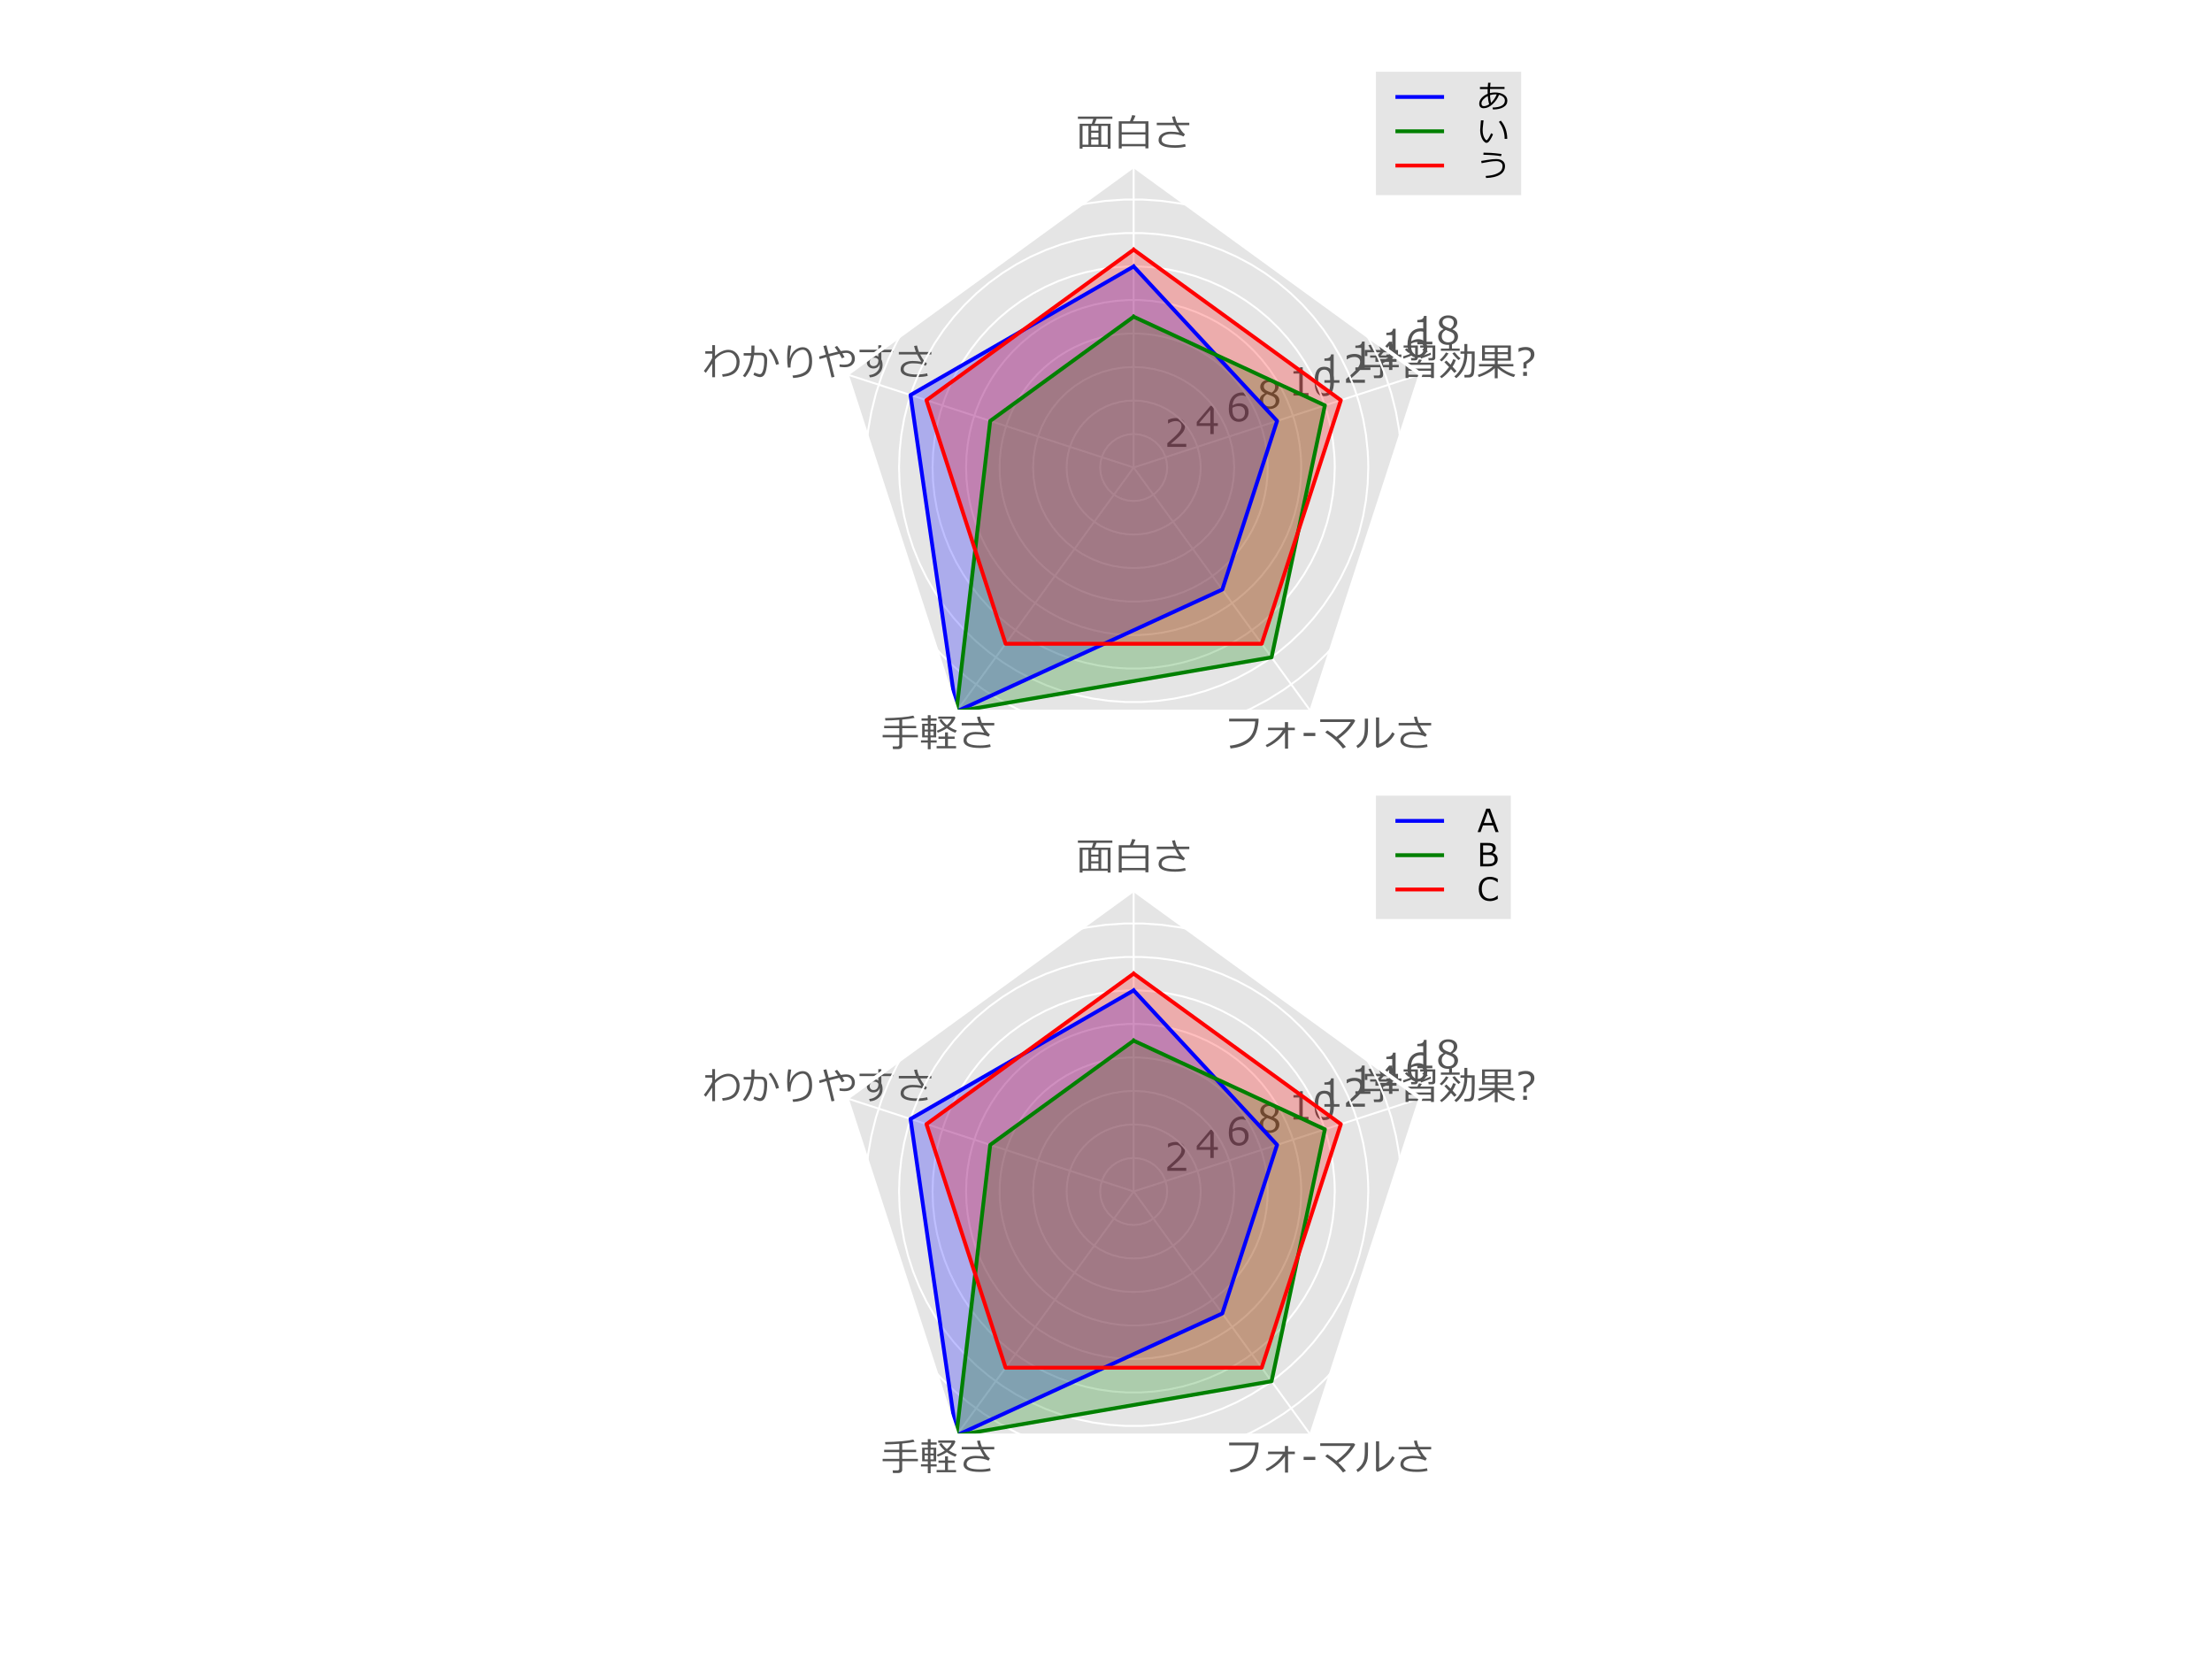<?xml version="1.0" encoding="utf-8" standalone="no"?>
<!DOCTYPE svg PUBLIC "-//W3C//DTD SVG 1.1//EN"
  "http://www.w3.org/Graphics/SVG/1.1/DTD/svg11.dtd">
<!-- Created with matplotlib (http://matplotlib.org/) -->
<svg height="432pt" version="1.1" viewBox="0 0 576 432" width="576pt" xmlns="http://www.w3.org/2000/svg" xmlns:xlink="http://www.w3.org/1999/xlink">
 <defs>
  <style type="text/css">
*{stroke-linecap:butt;stroke-linejoin:round;stroke-miterlimit:100000;}
  </style>
 </defs>
 <g id="figure_1">
  <g id="patch_1">
   <path d="M 0 432 
L 576 432 
L 576 0 
L 0 0 
z
" style="fill:#ffffff;"/>
  </g>
  <g id="axes_1">
   <g id="patch_2">
    <path d="M 295.2 43.2 
L 220.499 97.474 
L 249.032 185.29 
L 341.368 185.29 
L 369.901 97.474 
z
" style="fill:#e5e5e5;"/>
   </g>
   <g id="matplotlib.axis_1">
    <g id="xtick_1">
     <g id="line2d_1">
      <path clip-path="url(#pece47af3cc)" d="M 295.2 121.745 
L 295.2 43.2 
" style="fill:none;stroke:#ffffff;stroke-linecap:square;stroke-width:0.5;"/>
     </g>
     <g id="text_1">
      <!-- 面白さ -->
      <defs>
       <path d="M 85.5 0 
Q 74.078 -3.078 57.812 -3.078 
Q 14.891 -3.078 14.891 16.891 
Q 14.891 27.25 23.781 33.031 
Q 32.672 38.812 46.188 38.812 
Q 57.375 38.812 68.891 36.719 
Q 64.406 43.062 57.859 55.719 
L 10.203 55.719 
L 10.203 62.109 
L 54.828 62.109 
Q 51.859 69.438 49.906 77.781 
L 57.516 78.906 
Q 59.672 69.391 62.703 62.109 
L 94.922 62.109 
L 94.922 55.719 
L 65.719 55.719 
Q 74.812 38.188 83.5 32.078 
L 79.938 26.312 
Q 68.312 32.625 46.625 32.625 
Q 36.469 32.625 29.625 28.562 
Q 22.797 24.516 22.797 17.188 
Q 22.797 3.516 58.109 3.516 
Q 71.531 3.516 84.031 6.594 
z
" id="Meiryo-3055"/>
       <path d="M 80.609 0.734 
L 18.891 0.734 
L 18.891 -4.891 
L 11.234 -4.891 
L 11.234 65.828 
L 40.328 65.828 
Q 45.062 77.734 46.141 82.031 
L 54.781 80.516 
Q 52.484 74.516 48.094 65.828 
L 88.484 65.828 
L 88.484 -4.641 
L 80.609 -4.641 
z
M 80.609 37.359 
L 80.609 59.719 
L 18.891 59.719 
L 18.891 37.359 
z
M 18.891 6.781 
L 80.609 6.781 
L 80.609 31.453 
L 18.891 31.453 
z
" id="Meiryo-767d"/>
       <path d="M 82.422 -0.828 
L 16.844 -0.828 
L 16.844 -5.328 
L 9.422 -5.328 
L 9.422 59.422 
L 40.969 59.422 
Q 43.312 65.719 45.062 72.219 
L 4.828 72.219 
L 4.828 78.125 
L 94.578 78.125 
L 94.578 72.219 
L 53.516 72.219 
Q 50.984 65.375 48.297 59.422 
L 89.797 59.422 
L 89.797 -5.328 
L 82.422 -5.328 
z
M 16.844 4.891 
L 32.281 4.891 
L 32.281 53.859 
L 16.844 53.859 
z
M 65.531 4.891 
L 82.422 4.891 
L 82.422 53.859 
L 65.531 53.859 
z
M 39.406 53.859 
L 39.406 41.406 
L 58.344 41.406 
L 58.344 53.859 
z
M 39.406 36.078 
L 39.406 23.922 
L 58.344 23.922 
L 58.344 36.078 
z
M 39.406 4.891 
L 58.344 4.891 
L 58.344 18.656 
L 39.406 18.656 
z
" id="Meiryo-9762"/>
      </defs>
      <g style="fill:#555555;" transform="translate(280.2 38.17)scale(0.1 -0.1)">
       <use xlink:href="#Meiryo-9762"/>
       <use x="100.0" xlink:href="#Meiryo-767d"/>
       <use x="200.0" xlink:href="#Meiryo-3055"/>
      </g>
     </g>
    </g>
    <g id="xtick_2">
     <g id="line2d_2">
      <path clip-path="url(#pece47af3cc)" d="M 295.2 121.745 
L 220.499 97.474 
" style="fill:none;stroke:#ffffff;stroke-linecap:square;stroke-width:0.5;"/>
     </g>
     <g id="text_2">
      <!-- わかりやすさ -->
      <defs>
       <path d="M 35.109 -5.609 
L 33.297 0.781 
Q 54.297 2.438 65.422 10.109 
Q 76.562 17.781 76.562 38.328 
Q 76.516 52.734 72.094 60.375 
Q 67.672 68.016 60.297 68.016 
Q 53.328 67.969 45.922 63.453 
Q 38.531 58.938 33.344 48.234 
Q 28.172 37.547 28.219 21.828 
L 21.297 21.391 
Q 19.484 32.625 19.484 46.625 
Q 19.484 64.547 22.312 79.297 
L 30.031 78.609 
Q 26.766 60.938 26.125 46.094 
L 26.812 46.094 
Q 30.375 59.375 39.922 66.969 
Q 49.469 74.562 60.062 74.609 
Q 71.344 74.609 77.875 65.141 
Q 84.422 55.672 84.422 37.938 
Q 84.422 15.094 71.922 5.422 
Q 59.422 -4.25 35.109 -5.609 
" id="Meiryo-308a"/>
       <path d="M 42.625 -2.688 
L 34.906 -4.203 
Q 31.203 12.25 21.828 48.688 
Q 12.5 46.094 3.906 43.5 
L 2.594 50.203 
L 20.125 55.219 
Q 16.609 68.562 13.812 77.688 
L 21.625 79.391 
L 27.594 57.234 
Q 41.359 60.891 51.656 63.094 
Q 47.172 69.781 43.312 74.812 
L 49.422 78.031 
Q 52.438 74.469 59.188 64.547 
Q 67.969 66.109 72.906 66.109 
Q 83.156 66.109 89.453 60.297 
Q 95.75 54.5 95.75 44.781 
Q 95.75 34.859 88.672 28.656 
Q 81.594 22.469 68.891 22.469 
Q 62.016 22.469 55.812 23.688 
L 56 29.984 
Q 61.031 29.109 66.938 29.109 
Q 71.531 29.109 75.016 29.719 
Q 78.516 30.328 81.562 32.328 
Q 84.625 34.328 86.281 37.453 
Q 87.938 40.578 87.938 44.484 
Q 87.938 51.609 83.953 55.703 
Q 79.984 59.812 72.859 59.859 
Q 69.438 59.859 63.094 58.734 
Q 66.266 53.719 68.891 48.578 
L 61.812 45.609 
Q 60.203 49.562 55.422 57.234 
Q 44.484 54.828 29.25 50.734 
z
" id="Meiryo-3084"/>
       <path d="M 24.312 31.781 
Q 18.891 23.688 7.625 7.812 
L 2.484 12.797 
Q 8.203 19.672 14.641 29.531 
Q 21.094 39.406 24.312 46.438 
L 24.312 57.719 
L 6.297 57.719 
L 6.297 64.109 
L 24.312 64.109 
L 24.312 79.984 
L 31.594 79.984 
L 31.594 51.562 
Q 39.406 59.031 48.562 63.422 
Q 57.719 67.828 66.219 67.828 
Q 78.953 67.781 87.297 58.906 
Q 95.656 50.047 95.656 36.969 
Q 95.609 20.453 85.625 10.031 
Q 75.641 -0.391 51.703 -2.484 
L 50.094 4.109 
Q 87.75 6.594 87.75 36.766 
Q 87.75 46.438 81.766 53.859 
Q 75.781 61.281 66.844 61.328 
Q 57.859 61.328 48.406 56.25 
Q 38.969 51.172 31.594 42.828 
L 31.641 -3.609 
L 24.312 -3.609 
z
" id="Meiryo-308f"/>
       <path d="M 34.328 70.219 
Q 34.328 65.828 33.844 60.203 
L 52.594 60.203 
Q 59.516 60.203 63.453 55.25 
Q 67.391 50.297 67.438 42.281 
Q 67.391 22.562 63.234 9.641 
Q 59.078 -3.266 48.688 -3.266 
Q 42.625 -3.266 31.688 2.484 
L 34.125 8.688 
Q 36.672 7.469 41.406 5.906 
Q 46.141 4.344 47.906 4.344 
Q 51.812 4.344 54.172 8.422 
Q 56.547 12.5 58.125 20.312 
Q 59.719 28.125 59.719 38.969 
Q 59.719 48.641 57.125 51.219 
Q 54.547 53.812 50.203 53.812 
L 33.203 53.812 
Q 31.25 41.359 28.953 32.469 
Q 26.656 23.578 21.703 13.812 
Q 16.75 4.047 9.719 -3.812 
L 4.203 0.203 
Q 10.594 7.719 16.859 21.109 
Q 23.141 34.516 25.297 52.781 
L 6.203 52.781 
L 6.203 59.328 
L 26.078 59.328 
Q 26.422 62.75 26.422 79 
L 34.328 79 
z
M 98.188 30.719 
L 90.625 28.719 
Q 83.938 53.172 71.188 66.797 
L 76.906 70.703 
Q 83.641 63.812 89.766 52.266 
Q 95.906 40.719 98.188 30.719 
" id="Meiryo-304b"/>
       <path d="M 56.938 41.797 
Q 54.156 47.312 45.312 47.312 
Q 41.016 47.266 37.641 43.75 
Q 34.281 40.234 34.328 35.891 
Q 34.328 31.156 36.953 28.266 
Q 39.594 25.391 44.141 25.391 
Q 49.906 25.391 53.344 29.141 
Q 56.781 32.906 56.938 39.016 
z
M 95.516 61.625 
L 64.703 61.625 
L 64.703 42.828 
Q 67.922 37.156 67.922 27.297 
Q 67.875 14.406 58.375 5.641 
Q 48.875 -3.125 34.906 -4 
L 32.906 2.094 
Q 44.625 2.938 52.609 10.156 
Q 60.594 17.391 60.594 28.078 
Q 60.594 29.891 60.406 31.344 
Q 59.188 25.688 54.688 22.438 
Q 50.203 19.188 43.891 19.188 
Q 36.766 19.188 31.828 23.703 
Q 26.906 28.219 26.906 35.062 
Q 26.906 42.922 32.438 48.172 
Q 37.984 53.422 46.047 53.422 
Q 52.094 53.422 56.844 49.859 
L 56.844 61.625 
L 7.906 61.625 
L 7.906 68.016 
L 56.844 68.016 
L 56.844 79.688 
L 64.703 79.688 
L 64.703 68.016 
L 95.516 68.016 
z
" id="Meiryo-3059"/>
      </defs>
      <g style="fill:#555555;" transform="translate(183.029 97.871)scale(0.1 -0.1)">
       <use xlink:href="#Meiryo-308f"/>
       <use x="100.0" xlink:href="#Meiryo-304b"/>
       <use x="200.0" xlink:href="#Meiryo-308a"/>
       <use x="300.0" xlink:href="#Meiryo-3084"/>
       <use x="400.0" xlink:href="#Meiryo-3059"/>
       <use x="500.0" xlink:href="#Meiryo-3055"/>
      </g>
     </g>
    </g>
    <g id="xtick_3">
     <g id="line2d_3">
      <path clip-path="url(#pece47af3cc)" d="M 295.2 121.745 
L 249.032 185.29 
" style="fill:none;stroke:#ffffff;stroke-linecap:square;stroke-width:0.5;"/>
     </g>
     <g id="text_3">
      <!-- 手軽さ -->
      <defs>
       <path d="M 4 11.078 
L 4 16.891 
L 21.828 16.891 
L 21.828 24.609 
L 7.125 24.609 
L 7.125 60.016 
L 21.828 60.016 
L 21.828 68.172 
L 5.516 68.172 
L 5.516 73.781 
L 21.828 73.781 
L 21.828 82.469 
L 29.203 82.469 
L 29.203 73.781 
L 44.969 73.781 
L 44.969 68.172 
L 29.203 68.172 
L 29.203 60.016 
L 43.656 60.016 
L 43.656 24.609 
L 29.203 24.609 
L 29.203 16.891 
L 44.969 16.891 
L 44.969 11.078 
L 29.203 11.078 
L 29.203 -6.297 
L 21.828 -6.297 
L 21.828 11.078 
z
M 13.766 44.828 
L 22.125 44.828 
L 22.125 55.031 
L 13.766 55.031 
z
M 28.656 44.828 
L 36.922 44.828 
L 36.922 55.031 
L 28.656 55.031 
z
M 36.922 39.844 
L 28.656 39.844 
L 28.656 29.641 
L 36.922 29.641 
z
M 22.125 39.844 
L 13.766 39.844 
L 13.766 29.641 
L 22.125 29.641 
z
M 71.391 48.391 
Q 62.703 42.234 47.75 36.766 
L 45.312 41.938 
Q 56.547 46.047 66.016 52.547 
Q 56.25 60.891 51.516 69.531 
L 57.234 72.266 
Q 63.484 62.891 71.297 56.5 
Q 80.609 64.203 83.844 72.859 
L 48.969 72.859 
L 48.969 78.812 
L 91.219 78.812 
L 93.844 76.125 
Q 89.312 63.484 76.703 52.594 
Q 86.859 46.141 97.516 42.391 
L 93.453 36.672 
Q 82.516 40.438 71.391 48.391 
M 44.781 -3.953 
L 44.781 2 
L 66.703 2 
L 66.703 20.656 
L 49.562 20.656 
L 49.562 26.656 
L 66.703 26.656 
L 66.703 37.594 
L 74.266 37.594 
L 74.266 26.656 
L 91.703 26.656 
L 91.703 20.656 
L 74.266 20.656 
L 74.266 2 
L 95.453 2 
L 95.453 -3.953 
z
" id="Meiryo-8efd"/>
       <path d="M 4.203 24.75 
L 4.203 30.953 
L 47.562 30.953 
L 47.562 48.484 
L 8.156 48.484 
L 8.156 54.547 
L 47.562 54.547 
L 47.562 70.219 
Q 27.047 68.609 11.328 68.609 
L 10.547 74.703 
Q 60.5 75.594 83.984 81.25 
L 87.453 75.438 
Q 76.172 72.797 55.172 70.844 
L 55.172 54.547 
L 91.5 54.547 
L 91.5 48.484 
L 55.172 48.484 
L 55.172 30.953 
L 96.094 30.953 
L 96.094 24.75 
L 55.172 24.75 
L 55.172 2.203 
Q 55.172 -1.375 52.359 -3.609 
Q 49.562 -5.859 45.703 -5.859 
L 31.109 -5.859 
L 30.328 0.984 
L 43.062 0.984 
Q 44.672 0.984 46.109 2.125 
Q 47.562 3.266 47.562 4.734 
L 47.562 24.75 
z
" id="Meiryo-624b"/>
      </defs>
      <g style="fill:#555555;" transform="translate(229.415 194.47)scale(0.1 -0.1)">
       <use xlink:href="#Meiryo-624b"/>
       <use x="100.0" xlink:href="#Meiryo-8efd"/>
       <use x="200.0" xlink:href="#Meiryo-3055"/>
      </g>
     </g>
    </g>
    <g id="xtick_4">
     <g id="line2d_4">
      <path clip-path="url(#pece47af3cc)" d="M 295.2 121.745 
L 341.368 185.29 
" style="fill:none;stroke:#ffffff;stroke-linecap:square;stroke-width:0.5;"/>
     </g>
     <g id="text_4">
      <!-- フォ-マルさ -->
      <defs>
       <path d="M 58.203 37.547 
Q 50.297 25.438 37.5 15.016 
Q 24.703 4.594 11.281 -1.031 
L 7.906 4.594 
Q 19.141 9.469 32.156 19.969 
Q 45.172 30.469 52.688 43.219 
L 14.109 43.219 
L 14.109 49.812 
L 58.016 49.812 
L 58.016 64.406 
L 66.219 64.406 
L 66.219 49.812 
L 83.891 49.812 
L 83.891 43.219 
L 66.219 43.219 
L 66.219 -4.781 
L 58.203 -4.781 
z
" id="Meiryo-30a9"/>
       <path d="M 99.906 33.797 
Q 93.656 20.453 80.594 10.562 
Q 67.531 0.688 54.781 -2.828 
L 51.219 0.484 
L 51.219 76.516 
L 59.422 76.516 
L 59.422 7.562 
Q 67.484 9.969 76.922 17.484 
Q 86.375 25 93.797 38.094 
z
M 30.422 51.172 
Q 30.422 39.656 29.391 32.391 
Q 28.375 25.141 24.734 18.188 
Q 21.094 11.234 15.578 5.469 
Q 10.062 -0.297 3.719 -3.609 
L 0.094 2.594 
Q 6.203 6.344 11.375 12.5 
Q 16.547 18.656 19.328 27.047 
Q 22.125 35.453 22.125 52.781 
L 22.125 73.391 
L 30.422 73.391 
z
" id="Meiryo-30eb"/>
       <path d="M 89.5 73.297 
Q 89.5 55.562 83.438 38.078 
Q 77.391 20.609 60.109 9.469 
Q 42.828 -1.656 16.5 -4.297 
L 14.5 3.078 
Q 40.438 5.516 59.516 19.016 
Q 78.609 32.516 80.719 66.109 
L 12.797 66.109 
L 12.797 73.297 
z
" id="Meiryo-30d5"/>
       <path d="M 37.203 28.078 
L 6.734 28.078 
L 6.734 36.281 
L 37.203 36.281 
z
" id="Meiryo-2d"/>
       <path d="M 72.906 -0.094 
L 65.188 -4.5 
Q 47.797 19.094 19.094 37.594 
L 24.516 42.781 
Q 37.453 35.016 48 25.828 
Q 73.781 44.734 85.594 64.594 
L 6 64.594 
L 6 71.484 
L 93.5 71.484 
L 97.219 68.109 
Q 82.859 41.797 53.469 20.844 
Q 61.031 13.625 72.906 -0.094 
" id="Meiryo-30de"/>
      </defs>
      <g style="fill:#555555;" transform="translate(318.787 194.47)scale(0.1 -0.1)">
       <use xlink:href="#Meiryo-30d5"/>
       <use x="100.0" xlink:href="#Meiryo-30a9"/>
       <use x="200.0" xlink:href="#Meiryo-2d"/>
       <use x="243.945" xlink:href="#Meiryo-30de"/>
       <use x="343.945" xlink:href="#Meiryo-30eb"/>
       <use x="443.945" xlink:href="#Meiryo-3055"/>
      </g>
     </g>
    </g>
    <g id="xtick_5">
     <g id="line2d_5">
      <path clip-path="url(#pece47af3cc)" d="M 295.2 121.745 
L 369.901 97.474 
" style="fill:none;stroke:#ffffff;stroke-linecap:square;stroke-width:0.5;"/>
     </g>
     <g id="text_5">
      <!-- 学習効果? -->
      <defs>
       <path d="M 82.562 40.281 
L 73 40.281 
L 72.172 46.297 
L 79.5 46.297 
Q 83.203 46.297 83.203 49.312 
L 83.203 73.531 
L 50.984 73.531 
L 50.984 79.109 
L 90.234 79.109 
L 90.234 46.781 
Q 90.234 43.75 88.016 42.016 
Q 85.797 40.281 82.562 40.281 
M 37.312 40.281 
L 27.688 40.281 
L 26.906 46.297 
L 34.234 46.297 
Q 37.891 46.297 37.891 49.312 
L 37.891 73.531 
L 7.812 73.531 
L 7.812 79.109 
L 44.922 79.109 
L 44.922 46.781 
Q 44.922 43.75 42.719 42.016 
Q 40.531 40.281 37.312 40.281 
M 66.062 59.625 
L 56.344 68.406 
L 61.031 71.969 
L 70.75 63.719 
z
M 20.75 59.625 
L 11.078 68.406 
L 15.766 71.969 
L 25.344 63.719 
z
M 52.984 44.969 
L 51.266 50.688 
Q 61.969 53.469 78.172 60.359 
L 79.203 55.172 
Q 76.562 53.812 67.484 50.266 
Q 58.406 46.734 52.984 44.969 
M 7.719 44.969 
L 5.953 50.688 
Q 16.75 53.516 32.906 60.359 
L 33.938 55.172 
Q 31.297 53.812 22.219 50.266 
Q 13.141 46.734 7.719 44.969 
M 79.109 -2.875 
L 20.359 -2.875 
L 20.359 -5.766 
L 12.891 -5.766 
L 12.891 34.328 
L 43.656 34.328 
Q 46.297 39.203 47.906 42.922 
L 55.422 41.406 
Q 53.562 37.984 50.984 34.328 
L 86.766 34.328 
L 86.766 -5.766 
L 79.109 -5.766 
z
M 79.109 18.953 
L 79.109 28.766 
L 20.359 28.766 
L 20.359 18.953 
z
M 20.359 3.031 
L 79.109 3.031 
L 79.109 13.328 
L 20.359 13.328 
z
" id="Meiryo-7fd2"/>
       <path d="M 66.547 -4.344 
L 65.766 2.391 
L 74.656 2.391 
Q 81.781 2.391 83.484 8.812 
Q 85.203 15.234 85.203 36.859 
L 85.156 57.562 
L 73.688 57.562 
Q 73.438 36.234 65.578 19.938 
Q 57.719 3.656 44.969 -6.062 
L 39.938 -1.562 
Q 65.578 19.875 66.062 57.562 
L 55.859 57.562 
L 55.859 63.625 
L 66.062 63.625 
L 66.062 82.953 
L 73.734 82.953 
L 73.734 63.625 
L 92.781 63.625 
L 92.781 57.562 
L 92.875 43.016 
Q 92.875 31.453 92.312 21.297 
Q 91.75 11.141 90.625 5.562 
Q 90.047 2.688 88.812 0.969 
Q 87.594 -0.734 85.469 -2.141 
Q 83.344 -3.562 81.062 -4.047 
Q 79.5 -4.344 66.547 -4.344 
M 4.891 65.234 
L 4.891 71.047 
L 26.266 71.047 
L 26.266 82.469 
L 33.734 82.469 
L 33.734 71.047 
L 53.812 71.047 
L 53.812 65.234 
z
M 50.875 40.969 
Q 47.859 43.406 42.625 49.094 
Q 37.406 54.781 34.766 58.594 
L 40.578 61.578 
Q 49.078 50.922 56.062 45.656 
z
M 6.688 37.5 
L 1.906 41.453 
Q 6.109 45.016 10.906 50.734 
Q 15.719 56.453 18.016 60.938 
L 24.656 58.5 
Q 21.875 53.469 16.594 47.344 
Q 11.328 41.219 6.688 37.5 
M 31.109 17.719 
Q 19.781 2.641 6.688 -6.062 
L 2.438 -1.656 
Q 13.578 6.391 26.125 23.047 
Q 17.281 32.422 13.969 35.547 
L 19.234 39.844 
Q 22.359 37.156 30.172 29.156 
Q 34.469 36.328 36.812 43.312 
L 43.844 41.359 
Q 40.969 32.469 35.359 23.781 
Q 43.062 15.672 45.75 12.312 
L 39.938 7.719 
Q 37.25 11.078 31.109 17.719 
" id="Meiryo-52b9"/>
       <path d="M 27.984 30.953 
L 27.984 19.531 
L 19.828 19.531 
L 19.828 34.375 
Q 32.516 41.406 35.734 46 
Q 38.969 50.594 38.969 55.609 
Q 38.969 61.234 35.281 64.281 
Q 31.594 67.328 25 67.328 
Q 16.797 67.328 7.625 62.25 
L 7.078 62.25 
L 7.078 71.578 
Q 16.703 75.094 25.688 75.094 
Q 36.078 75.094 42.203 69.984 
Q 48.344 64.891 48.344 56.344 
Q 48.344 49.75 44.703 44.188 
Q 41.062 38.625 27.984 30.953 
M 29.047 0 
L 19.094 0 
L 19.094 10.297 
L 29.047 10.297 
z
" id="Meiryo-3f"/>
       <path d="M 22.656 67.438 
Q 18.359 75.484 16.016 79.5 
L 23.094 81.547 
Q 25.922 76.656 30.906 67.438 
L 48.297 67.438 
Q 46.625 71.391 41.453 81.547 
L 48.141 83.453 
Q 53.031 74.656 55.906 67.438 
L 69.344 67.438 
Q 75.141 76.812 77.344 82.562 
L 85.297 80.516 
Q 82.125 74.859 77.203 67.438 
L 93.266 67.438 
L 93.266 51.656 
L 86.078 51.656 
L 86.078 61.422 
L 13.375 61.422 
L 13.375 51.656 
L 6.453 51.656 
L 6.453 67.438 
z
M 45.406 -5.906 
L 30.906 -5.906 
L 29.891 0.922 
L 42.234 0.922 
Q 44.094 0.922 45.359 2 
Q 46.625 3.078 46.625 4.547 
L 46.625 22.469 
L 4.828 22.469 
L 4.828 28.469 
L 46.625 28.469 
L 46.625 38.094 
L 51.125 38.094 
Q 58.297 41.156 67.719 47.359 
L 20.609 47.359 
L 20.609 53.172 
L 77.438 53.172 
L 81 49.422 
Q 71.141 40.922 54.391 33.5 
L 54.391 28.469 
L 95.172 28.469 
L 95.172 22.469 
L 54.391 22.469 
L 54.391 1.859 
Q 54.391 -1.516 51.828 -3.703 
Q 49.266 -5.906 45.406 -5.906 
" id="Meiryo-5b66"/>
       <path d="M 3.516 -3.078 
L 0.922 2.547 
Q 9.375 4.984 20.406 10.859 
Q 31.453 16.75 40.484 24.656 
L 4.203 24.656 
L 4.203 30.766 
L 45.125 30.766 
L 45.125 39.547 
L 12.062 39.547 
L 12.062 79.047 
L 87.016 79.047 
L 87.016 39.547 
L 52.781 39.547 
L 52.781 30.766 
L 93.562 30.766 
L 93.562 24.656 
L 57.031 24.656 
Q 75.438 9.031 98.344 3.219 
L 94.875 -3.172 
Q 83.688 -0.094 71.891 6.5 
Q 60.109 13.094 52.781 20.312 
L 52.781 -6.344 
L 45.125 -6.344 
L 45.125 19.969 
Q 39.016 14.406 33.25 10.594 
Q 27.484 6.781 18.812 2.734 
Q 10.156 -1.312 3.516 -3.078 
M 79.391 73.344 
L 52.781 73.344 
L 52.781 61.766 
L 79.391 61.766 
z
M 45.125 73.344 
L 19.531 73.344 
L 19.531 61.766 
L 45.125 61.766 
z
M 79.391 56.297 
L 52.781 56.297 
L 52.781 45.266 
L 79.391 45.266 
z
M 45.125 56.297 
L 19.531 56.297 
L 19.531 45.266 
L 45.125 45.266 
z
" id="Meiryo-679c"/>
      </defs>
      <g style="fill:#555555;" transform="translate(354.717 97.871)scale(0.1 -0.1)">
       <use xlink:href="#Meiryo-5b66"/>
       <use x="100.0" xlink:href="#Meiryo-7fd2"/>
       <use x="200.0" xlink:href="#Meiryo-52b9"/>
       <use x="300.0" xlink:href="#Meiryo-679c"/>
       <use x="400.0" xlink:href="#Meiryo-3f"/>
      </g>
     </g>
    </g>
   </g>
   <g id="matplotlib.axis_2">
    <g id="ytick_1">
     <g id="line2d_6">
      <path clip-path="url(#pece47af3cc)" d="M 303.927 121.745 
L 303.795 120.23 
L 303.401 118.761 
L 302.758 117.382 
L 301.885 116.136 
L 300.81 115.06 
L 299.564 114.187 
L 298.185 113.545 
L 296.715 113.151 
L 295.2 113.018 
L 293.685 113.151 
L 292.215 113.545 
L 290.836 114.187 
L 289.59 115.06 
L 288.515 116.136 
L 287.642 117.382 
L 286.999 118.761 
L 286.605 120.23 
L 286.473 121.745 
L 286.605 123.261 
L 286.999 124.73 
L 287.642 126.109 
L 288.515 127.355 
L 289.59 128.431 
L 290.836 129.303 
L 292.215 129.946 
L 293.685 130.34 
L 295.2 130.473 
L 296.715 130.34 
L 298.185 129.946 
L 299.564 129.303 
L 300.81 128.431 
L 301.885 127.355 
L 302.758 126.109 
L 303.401 124.73 
L 303.795 123.261 
L 303.927 121.745 
L 303.927 121.745 
" style="fill:none;stroke:#ffffff;stroke-linecap:square;stroke-width:0.5;"/>
     </g>
     <g id="text_6">
      <!-- 2 -->
      <defs>
       <path d="M 56.344 0 
L 7.125 0 
L 7.125 9.516 
Q 14.938 16.266 24.672 25.188 
Q 34.422 34.125 39.156 40.906 
Q 43.891 47.703 43.891 54.5 
Q 43.891 60.5 39.906 63.859 
Q 35.938 67.234 29.109 67.234 
Q 19.094 67.234 9.422 60.891 
L 8.938 60.891 
L 8.938 70.406 
Q 18.797 75.094 29.344 75.094 
Q 40.484 75.094 46.875 69.703 
Q 53.266 64.312 53.266 54.984 
Q 53.266 50 51.625 45.453 
Q 50 40.922 46.531 36.625 
Q 43.062 32.328 38.234 27.484 
Q 33.406 22.656 16.016 7.859 
L 56.344 7.859 
z
" id="Meiryo-32"/>
      </defs>
      <g style="fill:#555555;" transform="translate(303.263 116.37)scale(0.1 -0.1)">
       <use xlink:href="#Meiryo-32"/>
      </g>
     </g>
    </g>
    <g id="ytick_2">
     <g id="line2d_7">
      <path clip-path="url(#pece47af3cc)" d="M 312.655 121.745 
L 312.559 119.921 
L 312.273 118.116 
L 311.8 116.352 
L 311.146 114.646 
L 310.316 113.018 
L 309.321 111.486 
L 308.171 110.066 
L 306.879 108.774 
L 305.46 107.624 
L 303.927 106.629 
L 302.299 105.8 
L 300.594 105.145 
L 298.829 104.672 
L 297.024 104.387 
L 295.2 104.291 
L 293.376 104.387 
L 291.571 104.672 
L 289.806 105.145 
L 288.101 105.8 
L 286.473 106.629 
L 284.94 107.624 
L 283.521 108.774 
L 282.229 110.066 
L 281.079 111.486 
L 280.084 113.018 
L 279.254 114.646 
L 278.6 116.352 
L 278.127 118.116 
L 277.841 119.921 
L 277.745 121.745 
L 277.841 123.57 
L 278.127 125.374 
L 278.6 127.139 
L 279.254 128.845 
L 280.084 130.473 
L 281.079 132.005 
L 282.229 133.425 
L 283.521 134.717 
L 284.94 135.866 
L 286.473 136.862 
L 288.101 137.691 
L 289.806 138.346 
L 291.571 138.819 
L 293.376 139.104 
L 295.2 139.2 
L 297.024 139.104 
L 298.829 138.819 
L 300.594 138.346 
L 302.299 137.691 
L 303.927 136.862 
L 305.46 135.866 
L 306.879 134.717 
L 308.171 133.425 
L 309.321 132.005 
L 310.316 130.473 
L 311.146 128.845 
L 311.8 127.139 
L 312.273 125.374 
L 312.559 123.57 
L 312.655 121.745 
L 312.655 121.745 
" style="fill:none;stroke:#ffffff;stroke-linecap:square;stroke-width:0.5;"/>
     </g>
     <g id="text_7">
      <!-- 4 -->
      <defs>
       <path d="M 58.016 21.188 
L 47.219 21.188 
L 47.219 0 
L 38.422 0 
L 38.422 21.188 
L 3.031 21.188 
L 3.031 31.453 
L 38.812 73.578 
L 47.219 73.578 
L 47.219 28.422 
L 58.016 28.422 
z
M 38.422 28.422 
L 38.422 62.844 
L 9.188 28.422 
z
" id="Meiryo-34"/>
      </defs>
      <g style="fill:#555555;" transform="translate(311.326 113.03)scale(0.1 -0.1)">
       <use xlink:href="#Meiryo-34"/>
      </g>
     </g>
    </g>
    <g id="ytick_3">
     <g id="line2d_8">
      <path clip-path="url(#pece47af3cc)" d="M 321.382 121.745 
L 321.238 119.009 
L 320.81 116.302 
L 320.1 113.655 
L 319.118 111.096 
L 317.874 108.655 
L 316.382 106.356 
L 314.657 104.226 
L 312.719 102.289 
L 310.589 100.564 
L 308.291 99.071 
L 305.849 97.827 
L 303.291 96.845 
L 300.644 96.136 
L 297.937 95.707 
L 295.2 95.564 
L 292.463 95.707 
L 289.756 96.136 
L 287.109 96.845 
L 284.551 97.827 
L 282.109 99.071 
L 279.811 100.564 
L 277.681 102.289 
L 275.743 104.226 
L 274.018 106.356 
L 272.526 108.655 
L 271.282 111.096 
L 270.3 113.655 
L 269.59 116.302 
L 269.162 119.009 
L 269.018 121.745 
L 269.162 124.482 
L 269.59 127.189 
L 270.3 129.836 
L 271.282 132.395 
L 272.526 134.836 
L 274.018 137.135 
L 275.743 139.265 
L 277.681 141.202 
L 279.811 142.927 
L 282.109 144.42 
L 284.551 145.664 
L 287.109 146.646 
L 289.756 147.355 
L 292.463 147.784 
L 295.2 147.927 
L 297.937 147.784 
L 300.644 147.355 
L 303.291 146.646 
L 305.849 145.664 
L 308.291 144.42 
L 310.589 142.927 
L 312.719 141.202 
L 314.657 139.265 
L 316.382 137.135 
L 317.874 134.836 
L 319.118 132.395 
L 320.1 129.836 
L 320.81 127.189 
L 321.238 124.482 
L 321.382 121.745 
L 321.382 121.745 
" style="fill:none;stroke:#ffffff;stroke-linecap:square;stroke-width:0.5;"/>
     </g>
     <g id="text_8">
      <!-- 6 -->
      <defs>
       <path d="M 50.344 73.781 
L 50.344 65.141 
L 49.75 65.141 
Q 45.656 67.141 40.188 67.141 
Q 29.391 67.141 22.938 60.281 
Q 16.5 53.422 15.438 41.219 
Q 24.656 46.734 33.406 46.734 
Q 44.094 46.734 50.75 40.797 
Q 57.422 34.859 57.422 23.781 
Q 57.422 12.75 50.188 5.609 
Q 42.969 -1.516 32.234 -1.516 
Q 19.781 -1.516 12.859 7.156 
Q 5.953 15.828 5.953 32.281 
Q 5.953 52.547 15.203 63.75 
Q 24.469 74.953 41.656 74.953 
Q 46.828 74.953 50.344 73.781 
M 15.438 34.969 
Q 15.234 30.953 15.234 30.125 
Q 15.234 18.5 19.766 12.172 
Q 24.312 5.859 32.328 5.859 
Q 39.703 5.859 43.891 10.469 
Q 48.094 15.094 48.094 23.391 
Q 48.094 30.281 44.141 34.766 
Q 40.188 39.266 31 39.266 
Q 23.047 39.266 15.438 34.969 
" id="Meiryo-36"/>
      </defs>
      <g style="fill:#555555;" transform="translate(319.389 109.69)scale(0.1 -0.1)">
       <use xlink:href="#Meiryo-36"/>
      </g>
     </g>
    </g>
    <g id="ytick_4">
     <g id="line2d_9">
      <path clip-path="url(#pece47af3cc)" d="M 330.109 121.745 
L 330.088 120.527 
L 330.024 119.31 
L 329.769 116.887 
L 329.346 114.487 
L 328.757 112.123 
L 328.004 109.806 
L 327.091 107.547 
L 326.023 105.357 
L 324.805 103.246 
L 323.442 101.226 
L 321.942 99.306 
L 320.311 97.496 
L 318.559 95.803 
L 316.692 94.237 
L 314.721 92.805 
L 312.655 91.513 
L 310.503 90.369 
L 308.277 89.378 
L 305.988 88.545 
L 303.645 87.873 
L 301.262 87.367 
L 298.849 87.028 
L 296.418 86.858 
L 293.982 86.858 
L 291.551 87.028 
L 289.138 87.367 
L 286.755 87.873 
L 284.412 88.545 
L 282.123 89.378 
L 279.897 90.369 
L 277.745 91.513 
L 275.679 92.805 
L 273.708 94.237 
L 271.841 95.803 
L 270.089 97.496 
L 268.458 99.306 
L 266.958 101.226 
L 265.595 103.246 
L 264.377 105.357 
L 263.309 107.547 
L 262.396 109.806 
L 261.643 112.123 
L 261.054 114.487 
L 260.631 116.887 
L 260.376 119.31 
L 260.291 121.745 
L 260.376 124.181 
L 260.631 126.604 
L 261.054 129.003 
L 261.643 131.368 
L 262.396 133.685 
L 263.309 135.944 
L 264.377 138.134 
L 265.595 140.244 
L 266.958 142.265 
L 268.458 144.185 
L 270.089 145.995 
L 271.841 147.688 
L 273.708 149.254 
L 275.679 150.686 
L 277.745 151.978 
L 279.897 153.122 
L 282.123 154.113 
L 284.412 154.946 
L 286.755 155.618 
L 289.138 156.124 
L 291.551 156.463 
L 293.982 156.633 
L 296.418 156.633 
L 298.849 156.463 
L 301.262 156.124 
L 303.645 155.618 
L 305.988 154.946 
L 308.277 154.113 
L 310.503 153.122 
L 312.655 151.978 
L 314.721 150.686 
L 316.692 149.254 
L 318.559 147.688 
L 320.311 145.995 
L 321.942 144.185 
L 323.442 142.265 
L 324.805 140.244 
L 326.023 138.134 
L 327.091 135.944 
L 328.004 133.685 
L 328.757 131.368 
L 329.346 129.003 
L 329.769 126.604 
L 330.024 124.181 
L 330.109 121.745 
L 330.109 121.745 
" style="fill:none;stroke:#ffffff;stroke-linecap:square;stroke-width:0.5;"/>
     </g>
     <g id="text_9">
      <!-- 8 -->
      <defs>
       <path d="M 18.844 39.016 
L 18.844 39.594 
Q 7.172 45.953 7.172 56.062 
Q 7.172 64.406 13.906 69.828 
Q 20.656 75.25 31.062 75.25 
Q 41.844 75.25 48.391 70.109 
Q 54.938 64.984 54.938 56.688 
Q 54.938 51.312 51.688 46.594 
Q 48.438 41.891 42.672 39.266 
L 42.672 38.625 
Q 56.891 32.516 56.891 20.359 
Q 56.891 10.891 49.516 4.609 
Q 42.141 -1.656 31.062 -1.656 
Q 19.281 -1.656 12.25 4.375 
Q 5.219 10.406 5.219 20.172 
Q 5.219 32.906 18.844 39.016 
M 45.906 56.641 
Q 45.906 61.922 41.844 65.281 
Q 37.797 68.656 31 68.656 
Q 24.562 68.656 20.484 65.5 
Q 16.406 62.359 16.406 57.234 
Q 16.406 51.562 21.484 47.891 
Q 26.562 44.234 36.922 41.062 
Q 45.906 46.875 45.906 56.641 
M 24.812 37.25 
Q 14.5 31.453 14.5 20.844 
Q 14.5 13.766 19.188 9.391 
Q 23.875 5.031 31.156 5.031 
Q 38.625 5.031 43.016 8.859 
Q 47.406 12.703 47.406 19.391 
Q 47.406 23.922 45.406 26.672 
Q 43.406 29.438 39.578 31.344 
Q 35.75 33.25 24.812 37.25 
" id="Meiryo-38"/>
      </defs>
      <g style="fill:#555555;" transform="translate(327.452 106.35)scale(0.1 -0.1)">
       <use xlink:href="#Meiryo-38"/>
      </g>
     </g>
    </g>
    <g id="ytick_5">
     <g id="line2d_10">
      <path clip-path="url(#pece47af3cc)" d="M 338.836 121.745 
L 338.81 120.223 
L 338.73 118.702 
L 338.412 115.672 
L 337.883 112.673 
L 337.146 109.718 
L 336.205 106.821 
L 335.064 103.997 
L 333.729 101.259 
L 332.206 98.622 
L 330.503 96.097 
L 328.627 93.697 
L 326.589 91.433 
L 324.398 89.317 
L 322.065 87.36 
L 319.601 85.569 
L 317.018 83.955 
L 314.329 82.525 
L 311.546 81.287 
L 308.684 80.245 
L 305.757 79.405 
L 302.777 78.772 
L 299.761 78.348 
L 296.723 78.136 
L 293.677 78.136 
L 290.639 78.348 
L 287.623 78.772 
L 284.643 79.405 
L 281.716 80.245 
L 278.854 81.287 
L 276.071 82.525 
L 273.382 83.955 
L 270.799 85.569 
L 268.335 87.36 
L 266.002 89.317 
L 263.811 91.433 
L 261.773 93.697 
L 259.897 96.097 
L 258.194 98.622 
L 256.671 101.259 
L 255.336 103.997 
L 254.195 106.821 
L 253.254 109.718 
L 252.517 112.673 
L 251.988 115.672 
L 251.67 118.702 
L 251.564 121.745 
L 251.67 124.789 
L 251.988 127.818 
L 252.517 130.818 
L 253.254 133.773 
L 254.195 136.67 
L 255.336 139.494 
L 256.671 142.231 
L 258.194 144.869 
L 259.897 147.394 
L 261.773 149.794 
L 263.811 152.058 
L 266.002 154.174 
L 268.335 156.131 
L 270.799 157.922 
L 273.382 159.536 
L 276.071 160.966 
L 278.854 162.204 
L 281.716 163.246 
L 284.643 164.086 
L 287.623 164.719 
L 290.639 165.143 
L 293.677 165.355 
L 296.723 165.355 
L 299.761 165.143 
L 302.777 164.719 
L 305.757 164.086 
L 308.684 163.246 
L 311.546 162.204 
L 314.329 160.966 
L 317.018 159.536 
L 319.601 157.922 
L 322.065 156.131 
L 324.398 154.174 
L 326.589 152.058 
L 328.627 149.794 
L 330.503 147.394 
L 332.206 144.869 
L 333.729 142.231 
L 335.064 139.494 
L 336.205 136.67 
L 337.146 133.773 
L 337.883 130.818 
L 338.412 127.818 
L 338.73 124.789 
L 338.836 121.745 
L 338.836 121.745 
" style="fill:none;stroke:#ffffff;stroke-linecap:square;stroke-width:0.5;"/>
     </g>
     <g id="text_10">
      <!-- 10 -->
      <defs>
       <path d="M 52.156 0 
L 12.984 0 
L 12.984 6.734 
L 28.328 6.734 
L 28.328 57.328 
L 12.984 57.328 
L 12.984 63.281 
Q 21.969 63.328 25.828 65.844 
Q 29.688 68.359 30.172 73.828 
L 37.109 73.828 
L 37.109 6.734 
L 52.156 6.734 
z
" id="Meiryo-31"/>
       <path d="M 31.109 -1.516 
Q 18.109 -1.516 12 7.766 
Q 5.906 17.047 5.906 36.719 
Q 5.906 56.391 12.031 65.719 
Q 18.172 75.047 31.109 75.047 
Q 43.953 75.047 50.094 65.688 
Q 56.25 56.344 56.25 36.812 
Q 56.25 17.094 50.141 7.781 
Q 44.047 -1.516 31.109 -1.516 
M 31.109 67.578 
Q 22.75 67.578 18.984 60.953 
Q 15.234 54.344 15.234 36.719 
Q 15.234 19.234 18.984 12.594 
Q 22.75 5.953 31.109 5.953 
Q 39.453 5.953 43.188 12.594 
Q 46.922 19.234 46.922 36.812 
Q 46.922 54.047 43.203 60.812 
Q 39.5 67.578 31.109 67.578 
" id="Meiryo-30"/>
      </defs>
      <g style="fill:#555555;" transform="translate(335.515 103.011)scale(0.1 -0.1)">
       <use xlink:href="#Meiryo-31"/>
       <use x="62.109" xlink:href="#Meiryo-30"/>
      </g>
     </g>
    </g>
    <g id="ytick_6">
     <g id="line2d_11">
      <path clip-path="url(#pece47af3cc)" d="M 347.564 121.745 
L 347.532 119.918 
L 347.436 118.093 
L 347.054 114.458 
L 346.419 110.858 
L 345.535 107.312 
L 344.406 103.836 
L 343.037 100.447 
L 341.434 97.162 
L 339.607 93.997 
L 337.563 90.967 
L 335.313 88.087 
L 332.867 85.371 
L 330.238 82.832 
L 327.438 80.482 
L 324.481 78.334 
L 321.382 76.397 
L 318.155 74.681 
L 314.816 73.195 
L 311.381 71.945 
L 307.868 70.937 
L 304.293 70.177 
L 300.673 69.669 
L 297.027 69.414 
L 293.373 69.414 
L 289.727 69.669 
L 286.107 70.177 
L 282.532 70.937 
L 279.019 71.945 
L 275.584 73.195 
L 272.245 74.681 
L 269.018 76.397 
L 265.919 78.334 
L 262.962 80.482 
L 260.162 82.832 
L 257.533 85.371 
L 255.087 88.087 
L 252.837 90.967 
L 250.793 93.997 
L 248.966 97.162 
L 247.363 100.447 
L 245.994 103.836 
L 244.865 107.312 
L 243.981 110.858 
L 243.346 114.458 
L 242.964 118.093 
L 242.836 121.745 
L 242.964 125.398 
L 243.346 129.033 
L 243.981 132.632 
L 244.865 136.179 
L 245.994 139.655 
L 247.363 143.044 
L 248.966 146.329 
L 250.793 149.494 
L 252.837 152.524 
L 255.087 155.404 
L 257.533 158.12 
L 260.162 160.659 
L 262.962 163.009 
L 265.919 165.157 
L 269.018 167.094 
L 272.245 168.81 
L 275.584 170.296 
L 279.019 171.546 
L 282.532 172.554 
L 286.107 173.314 
L 289.727 173.822 
L 293.373 174.077 
L 297.027 174.077 
L 300.673 173.822 
L 304.293 173.314 
L 307.868 172.554 
L 311.381 171.546 
L 314.816 170.296 
L 318.155 168.81 
L 321.382 167.094 
L 324.481 165.157 
L 327.438 163.009 
L 330.238 160.659 
L 332.867 158.12 
L 335.313 155.404 
L 337.563 152.524 
L 339.607 149.494 
L 341.434 146.329 
L 343.037 143.044 
L 344.406 139.655 
L 345.535 136.179 
L 346.419 132.632 
L 347.054 129.033 
L 347.436 125.398 
L 347.564 121.745 
L 347.564 121.745 
" style="fill:none;stroke:#ffffff;stroke-linecap:square;stroke-width:0.5;"/>
     </g>
     <g id="text_11">
      <!-- 12 -->
      <g style="fill:#555555;" transform="translate(343.578 99.671)scale(0.1 -0.1)">
       <use xlink:href="#Meiryo-31"/>
       <use x="62.109" xlink:href="#Meiryo-32"/>
      </g>
     </g>
    </g>
    <g id="ytick_7">
     <g id="line2d_12">
      <path clip-path="url(#pece47af3cc)" d="M 356.291 121.745 
L 356.254 119.613 
L 356.142 117.484 
L 355.696 113.243 
L 354.956 109.044 
L 353.924 104.907 
L 352.607 100.851 
L 351.009 96.898 
L 349.14 93.065 
L 347.008 89.372 
L 344.624 85.837 
L 341.998 82.477 
L 339.145 79.308 
L 336.078 76.346 
L 332.811 73.605 
L 329.362 71.099 
L 325.745 68.839 
L 321.98 66.837 
L 318.085 65.103 
L 314.078 63.645 
L 309.979 62.469 
L 305.808 61.583 
L 301.586 60.989 
L 297.332 60.692 
L 293.068 60.692 
L 288.814 60.989 
L 284.592 61.583 
L 280.421 62.469 
L 276.322 63.645 
L 272.315 65.103 
L 268.42 66.837 
L 264.655 68.839 
L 261.038 71.099 
L 257.589 73.605 
L 254.322 76.346 
L 251.255 79.308 
L 248.402 82.477 
L 245.776 85.837 
L 243.392 89.372 
L 241.26 93.065 
L 239.391 96.898 
L 237.793 100.851 
L 236.476 104.907 
L 235.444 109.044 
L 234.704 113.243 
L 234.258 117.484 
L 234.109 121.745 
L 234.258 126.007 
L 234.704 130.248 
L 235.444 134.447 
L 236.476 138.584 
L 237.793 142.64 
L 239.391 146.593 
L 241.26 150.426 
L 243.392 154.119 
L 245.776 157.654 
L 248.402 161.014 
L 251.255 164.183 
L 254.322 167.145 
L 257.589 169.886 
L 261.038 172.392 
L 264.655 174.652 
L 268.42 176.654 
L 272.315 178.388 
L 276.322 179.846 
L 280.421 181.022 
L 284.592 181.908 
L 288.814 182.502 
L 293.068 182.799 
L 297.332 182.799 
L 301.586 182.502 
L 305.808 181.908 
L 309.979 181.022 
L 314.078 179.846 
L 318.085 178.388 
L 321.98 176.654 
L 325.745 174.652 
L 329.362 172.392 
L 332.811 169.886 
L 336.078 167.145 
L 339.145 164.183 
L 341.998 161.014 
L 344.624 157.654 
L 347.008 154.119 
L 349.14 150.426 
L 351.009 146.593 
L 352.607 142.64 
L 353.924 138.584 
L 354.956 134.447 
L 355.696 130.248 
L 356.142 126.007 
L 356.291 121.745 
L 356.291 121.745 
" style="fill:none;stroke:#ffffff;stroke-linecap:square;stroke-width:0.5;"/>
     </g>
     <g id="text_12">
      <!-- 14 -->
      <g style="fill:#555555;" transform="translate(351.641 96.331)scale(0.1 -0.1)">
       <use xlink:href="#Meiryo-31"/>
       <use x="62.109" xlink:href="#Meiryo-34"/>
      </g>
     </g>
    </g>
    <g id="ytick_8">
     <g id="line2d_13">
      <path clip-path="url(#pece47af3cc)" d="M 365.018 121.745 
L 364.976 119.309 
L 364.848 116.875 
L 364.339 112.029 
L 363.492 107.229 
L 362.314 102.501 
L 360.808 97.866 
L 358.982 93.348 
L 356.846 88.968 
L 354.409 84.747 
L 351.684 80.707 
L 348.684 76.867 
L 345.423 73.246 
L 341.917 69.86 
L 338.184 66.728 
L 334.242 63.864 
L 330.109 61.281 
L 325.806 58.993 
L 321.354 57.011 
L 316.775 55.344 
L 312.091 54.001 
L 307.324 52.988 
L 302.498 52.31 
L 297.637 51.97 
L 292.763 51.97 
L 287.902 52.31 
L 283.076 52.988 
L 278.309 54.001 
L 273.625 55.344 
L 269.046 57.011 
L 264.594 58.993 
L 260.291 61.281 
L 256.158 63.864 
L 252.216 66.728 
L 248.483 69.86 
L 244.977 73.246 
L 241.716 76.867 
L 238.716 80.707 
L 235.991 84.747 
L 233.554 88.968 
L 231.418 93.348 
L 229.592 97.866 
L 228.086 102.501 
L 226.908 107.229 
L 226.061 112.029 
L 225.552 116.875 
L 225.382 121.745 
L 225.552 126.616 
L 226.061 131.462 
L 226.908 136.261 
L 228.086 140.99 
L 229.592 145.625 
L 231.418 150.143 
L 233.554 154.523 
L 235.991 158.743 
L 238.716 162.784 
L 241.716 166.624 
L 244.977 170.245 
L 248.483 173.63 
L 252.216 176.763 
L 256.158 179.627 
L 260.291 182.21 
L 264.594 184.498 
L 269.046 186.48 
L 273.625 188.146 
L 278.309 189.49 
L 283.076 190.503 
L 287.902 191.181 
L 292.763 191.521 
L 297.637 191.521 
L 302.498 191.181 
L 307.324 190.503 
L 312.091 189.49 
L 316.775 188.146 
L 321.354 186.48 
L 325.806 184.498 
L 330.109 182.21 
L 334.242 179.627 
L 338.184 176.763 
L 341.917 173.63 
L 345.423 170.245 
L 348.684 166.624 
L 351.684 162.784 
L 354.409 158.743 
L 356.846 154.523 
L 358.982 150.143 
L 360.808 145.625 
L 362.314 140.99 
L 363.492 136.261 
L 364.339 131.462 
L 364.848 126.616 
L 365.018 121.745 
L 365.018 121.745 
" style="fill:none;stroke:#ffffff;stroke-linecap:square;stroke-width:0.5;"/>
     </g>
     <g id="text_13">
      <!-- 16 -->
      <g style="fill:#555555;" transform="translate(359.704 92.991)scale(0.1 -0.1)">
       <use xlink:href="#Meiryo-31"/>
       <use x="62.109" xlink:href="#Meiryo-36"/>
      </g>
     </g>
    </g>
    <g id="ytick_9">
     <g id="line2d_14">
      <path clip-path="url(#pece47af3cc)" d="M 373.745 121.745 
L 373.698 119.004 
L 373.554 116.266 
L 372.981 110.814 
L 372.029 105.415 
L 370.703 100.095 
L 369.009 94.881 
L 366.955 89.798 
L 364.552 84.871 
L 361.81 80.123 
L 358.745 75.578 
L 355.369 71.257 
L 351.701 67.183 
L 347.757 63.375 
L 343.557 59.851 
L 339.122 56.628 
L 334.473 53.723 
L 329.632 51.149 
L 324.624 48.919 
L 319.472 47.044 
L 314.202 45.533 
L 308.839 44.393 
L 303.41 43.63 
L 297.941 43.248 
L 292.459 43.248 
L 286.99 43.63 
L 281.561 44.393 
L 276.198 45.533 
L 270.928 47.044 
L 265.776 48.919 
L 260.768 51.149 
L 255.927 53.723 
L 251.278 56.628 
L 246.843 59.851 
L 242.643 63.375 
L 238.699 67.183 
L 235.031 71.257 
L 231.655 75.578 
L 228.59 80.123 
L 225.848 84.871 
L 223.445 89.798 
L 221.391 94.881 
L 219.697 100.095 
L 218.371 105.415 
L 217.419 110.814 
L 216.846 116.266 
L 216.655 121.745 
L 216.846 127.225 
L 217.419 132.677 
L 218.371 138.076 
L 219.697 143.396 
L 221.391 148.61 
L 223.445 153.693 
L 225.848 158.62 
L 228.59 163.368 
L 231.655 167.913 
L 235.031 172.233 
L 238.699 176.308 
L 242.643 180.116 
L 246.843 183.64 
L 251.278 186.863 
L 255.927 189.768 
L 260.768 192.342 
L 265.776 194.572 
L 270.928 196.447 
L 276.198 197.958 
L 281.561 199.098 
L 286.99 199.861 
L 292.459 200.243 
L 297.941 200.243 
L 303.41 199.861 
L 308.839 199.098 
L 314.202 197.958 
L 319.472 196.447 
L 324.624 194.572 
L 329.632 192.342 
L 334.473 189.768 
L 339.122 186.863 
L 343.557 183.64 
L 347.757 180.116 
L 351.701 176.308 
L 355.369 172.233 
L 358.745 167.913 
L 361.81 163.368 
L 364.552 158.62 
L 366.955 153.693 
L 369.009 148.61 
L 370.703 143.396 
L 372.029 138.076 
L 372.981 132.677 
L 373.554 127.225 
L 373.745 121.745 
L 373.745 121.745 
" style="fill:none;stroke:#ffffff;stroke-linecap:square;stroke-width:0.5;"/>
     </g>
     <g id="text_14">
      <!-- 18 -->
      <g style="fill:#555555;" transform="translate(367.767 89.651)scale(0.1 -0.1)">
       <use xlink:href="#Meiryo-31"/>
       <use x="62.109" xlink:href="#Meiryo-38"/>
      </g>
     </g>
    </g>
   </g>
   <g id="patch_3">
    <path clip-path="url(#pece47af3cc)" d="M 295.2 69.382 
L 237.099 102.867 
L 249.032 185.29 
L 318.284 153.518 
L 332.551 109.61 
z
" style="fill:#0000ff;opacity:0.25;stroke:#eeeeee;stroke-linejoin:miter;stroke-width:0.5;"/>
   </g>
   <g id="patch_4">
    <path clip-path="url(#pece47af3cc)" d="M 295.2 82.473 
L 257.849 109.61 
L 249.032 185.29 
L 331.108 171.169 
L 345.001 105.564 
z
" style="fill:#008000;opacity:0.25;stroke:#eeeeee;stroke-linejoin:miter;stroke-width:0.5;"/>
   </g>
   <g id="patch_5">
    <path clip-path="url(#pece47af3cc)" d="M 295.2 65.018 
L 241.249 104.216 
L 261.857 167.639 
L 328.543 167.639 
L 349.151 104.216 
z
" style="fill:#ff0000;opacity:0.25;stroke:#eeeeee;stroke-linejoin:miter;stroke-width:0.5;"/>
   </g>
   <g id="line2d_15">
    <path clip-path="url(#pece47af3cc)" d="M 295.2 69.382 
L 237.099 102.867 
L 249.032 185.29 
L 318.284 153.518 
L 332.551 109.61 
L 295.2 69.382 
" style="fill:none;stroke:#0000ff;stroke-linecap:square;"/>
   </g>
   <g id="line2d_16">
    <path clip-path="url(#pece47af3cc)" d="M 295.2 82.473 
L 257.849 109.61 
L 249.032 185.29 
L 331.108 171.169 
L 345.001 105.564 
L 295.2 82.473 
" style="fill:none;stroke:#008000;stroke-linecap:square;"/>
   </g>
   <g id="line2d_17">
    <path clip-path="url(#pece47af3cc)" d="M 295.2 65.018 
L 241.249 104.216 
L 261.857 167.639 
L 328.543 167.639 
L 349.151 104.216 
L 295.2 65.018 
" style="fill:none;stroke:#ff0000;stroke-linecap:square;"/>
   </g>
   <g id="patch_6">
    <path d="M 295.2 43.2 
L 220.499 97.474 
L 249.032 185.29 
L 341.368 185.29 
L 369.901 97.474 
L 295.2 43.2 
" style="fill:none;stroke:#ffffff;stroke-linecap:square;stroke-linejoin:miter;"/>
   </g>
   <g id="legend_1">
    <g id="patch_7">
     <path d="M 358.036 51.055 
L 396.354 51.055 
L 396.354 18.43 
L 358.036 18.43 
z
" style="fill:#e5e5e5;stroke:#ffffff;stroke-linejoin:miter;stroke-width:0.5;"/>
    </g>
    <g id="line2d_18">
     <path d="M 363.867 25.248 
L 375.529 25.248 
" style="fill:none;stroke:#0000ff;stroke-linecap:square;"/>
    </g>
    <g id="line2d_19"/>
    <g id="text_15">
     <!-- あ -->
     <defs>
      <path d="M 48.969 -4 
L 47.656 2 
Q 66.266 2.203 76.344 7.688 
Q 86.422 13.188 86.469 23.688 
Q 86.469 30.219 81.562 34.906 
Q 76.656 39.594 68.172 41.797 
Q 61.719 25.25 47.891 12.516 
Q 34.078 -0.203 19.828 -0.203 
Q 13.188 -0.203 9.562 3.531 
Q 5.953 7.281 5.953 14.062 
Q 5.953 23.641 13.344 31.953 
Q 20.75 40.281 32.422 44.922 
Q 32.281 48.734 32.281 52.484 
Q 32.281 56.297 32.422 59.906 
L 8.25 59.906 
L 8.25 66.312 
L 32.766 66.312 
Q 33.25 73.641 33.844 79.781 
L 41.453 79.688 
Q 40.828 74.469 40.234 66.609 
L 85.359 66.609 
L 85.359 60.203 
L 39.797 60.203 
Q 39.453 54.594 39.453 49.953 
L 39.5 47.219 
Q 47.172 49.219 55.172 49.219 
Q 71.922 49.172 83.031 42.422 
Q 94.141 35.688 94.141 23.391 
Q 94.141 10.156 81.703 3.078 
Q 69.281 -4 50.25 -4 
z
M 60.844 43.062 
Q 58.297 43.312 55.766 43.312 
Q 47.656 43.312 39.703 40.766 
Q 40.328 27.641 42.875 16.656 
Q 54.109 26.703 60.844 43.062 
M 32.812 38.031 
Q 25 34.234 19.016 27.734 
Q 13.031 21.234 13.031 15.188 
Q 13.031 6.297 20.359 6.297 
Q 28.031 6.297 37.062 12.156 
Q 33.938 22.797 32.812 38.031 
" id="Meiryo-3042"/>
     </defs>
     <g transform="translate(384.692 28.164)scale(0.083 -0.083)">
      <use xlink:href="#Meiryo-3042"/>
     </g>
    </g>
    <g id="line2d_20">
     <path d="M 363.867 34.18 
L 375.529 34.18 
" style="fill:none;stroke:#008000;stroke-linecap:square;"/>
    </g>
    <g id="line2d_21"/>
    <g id="text_16">
     <!-- い -->
     <defs>
      <path d="M 49.219 25.781 
Q 47.562 21.141 43.969 14.453 
Q 40.375 7.766 36.641 3.297 
Q 32.906 -1.172 28.906 -1.172 
Q 26.469 -1.172 24.562 0 
Q 22.656 1.172 19.578 4.531 
Q 16.5 7.906 13.938 13.781 
Q 11.375 19.672 10.156 26.109 
Q 8.938 32.562 8.938 38.672 
Q 8.938 44.141 10.062 54.156 
Q 11.234 64.656 11.328 69.484 
L 19.531 69.484 
Q 19.344 65.094 17.969 54.156 
Q 16.75 44.391 16.75 38.719 
Q 16.75 30.219 18.531 23.453 
Q 20.312 16.703 23.703 11.812 
Q 27.094 6.938 28.656 6.938 
Q 31.203 6.938 35.5 13.891 
Q 39.797 20.844 43.219 28.906 
z
M 93.891 11.422 
L 85.688 11.188 
L 85.688 12.062 
Q 85.688 26.516 81 40.188 
Q 76.312 53.859 67.625 64.594 
L 73.641 68.406 
Q 93.562 45.609 93.891 11.422 
" id="Meiryo-3044"/>
     </defs>
     <g transform="translate(384.692 37.095)scale(0.083 -0.083)">
      <use xlink:href="#Meiryo-3044"/>
     </g>
    </g>
    <g id="line2d_22">
     <path d="M 363.867 43.111 
L 375.529 43.111 
" style="fill:none;stroke:#ff0000;stroke-linecap:square;"/>
    </g>
    <g id="line2d_23"/>
    <g id="text_17">
     <!-- う -->
     <defs>
      <path d="M 76.125 71.391 
L 74.422 64.5 
Q 55.219 68.266 19.094 69 
L 19.438 75.594 
Q 30.172 75.594 42.578 74.828 
Q 54.984 74.078 76.125 71.391 
M 27.484 -3.906 
L 26.125 2.484 
Q 47.75 4 59.562 9.125 
Q 71.391 14.266 75.25 20.141 
Q 79.109 26.031 79.109 34.078 
Q 79.109 41.062 73.531 45.047 
Q 67.969 49.031 59.328 49.031 
Q 54.688 49.031 49.219 48.516 
Q 43.75 48 40.078 47.406 
Q 36.422 46.828 13.422 42.625 
L 12.109 49.609 
L 31.203 52.734 
Q 40.234 54.25 47.094 54.875 
Q 53.953 55.516 59.422 55.516 
Q 71.922 55.516 79.359 49.828 
Q 86.812 44.141 86.812 33.688 
Q 86.812 16.109 71.109 6.531 
Q 55.422 -3.031 27.484 -3.906 
" id="Meiryo-3046"/>
     </defs>
     <g transform="translate(384.692 46.027)scale(0.083 -0.083)">
      <use xlink:href="#Meiryo-3046"/>
     </g>
    </g>
   </g>
  </g>
  <g id="axes_2">
   <g id="patch_8">
    <path d="M 295.2 231.709 
L 220.499 285.983 
L 249.032 373.799 
L 341.368 373.799 
L 369.901 285.983 
z
" style="fill:#e5e5e5;"/>
   </g>
   <g id="matplotlib.axis_3">
    <g id="xtick_6">
     <g id="line2d_24">
      <path clip-path="url(#p5fa0b21b67)" d="M 295.2 310.255 
L 295.2 231.709 
" style="fill:none;stroke:#ffffff;stroke-linecap:square;stroke-width:0.5;"/>
     </g>
     <g id="text_18">
      <!-- 面白さ -->
      <g style="fill:#555555;" transform="translate(280.2 226.68)scale(0.1 -0.1)">
       <use xlink:href="#Meiryo-9762"/>
       <use x="100.0" xlink:href="#Meiryo-767d"/>
       <use x="200.0" xlink:href="#Meiryo-3055"/>
      </g>
     </g>
    </g>
    <g id="xtick_7">
     <g id="line2d_25">
      <path clip-path="url(#p5fa0b21b67)" d="M 295.2 310.255 
L 220.499 285.983 
" style="fill:none;stroke:#ffffff;stroke-linecap:square;stroke-width:0.5;"/>
     </g>
     <g id="text_19">
      <!-- わかりやすさ -->
      <g style="fill:#555555;" transform="translate(183.029 286.38)scale(0.1 -0.1)">
       <use xlink:href="#Meiryo-308f"/>
       <use x="100.0" xlink:href="#Meiryo-304b"/>
       <use x="200.0" xlink:href="#Meiryo-308a"/>
       <use x="300.0" xlink:href="#Meiryo-3084"/>
       <use x="400.0" xlink:href="#Meiryo-3059"/>
       <use x="500.0" xlink:href="#Meiryo-3055"/>
      </g>
     </g>
    </g>
    <g id="xtick_8">
     <g id="line2d_26">
      <path clip-path="url(#p5fa0b21b67)" d="M 295.2 310.255 
L 249.032 373.799 
" style="fill:none;stroke:#ffffff;stroke-linecap:square;stroke-width:0.5;"/>
     </g>
     <g id="text_20">
      <!-- 手軽さ -->
      <g style="fill:#555555;" transform="translate(229.415 382.979)scale(0.1 -0.1)">
       <use xlink:href="#Meiryo-624b"/>
       <use x="100.0" xlink:href="#Meiryo-8efd"/>
       <use x="200.0" xlink:href="#Meiryo-3055"/>
      </g>
     </g>
    </g>
    <g id="xtick_9">
     <g id="line2d_27">
      <path clip-path="url(#p5fa0b21b67)" d="M 295.2 310.255 
L 341.368 373.799 
" style="fill:none;stroke:#ffffff;stroke-linecap:square;stroke-width:0.5;"/>
     </g>
     <g id="text_21">
      <!-- フォ-マルさ -->
      <g style="fill:#555555;" transform="translate(318.787 382.979)scale(0.1 -0.1)">
       <use xlink:href="#Meiryo-30d5"/>
       <use x="100.0" xlink:href="#Meiryo-30a9"/>
       <use x="200.0" xlink:href="#Meiryo-2d"/>
       <use x="243.945" xlink:href="#Meiryo-30de"/>
       <use x="343.945" xlink:href="#Meiryo-30eb"/>
       <use x="443.945" xlink:href="#Meiryo-3055"/>
      </g>
     </g>
    </g>
    <g id="xtick_10">
     <g id="line2d_28">
      <path clip-path="url(#p5fa0b21b67)" d="M 295.2 310.255 
L 369.901 285.983 
" style="fill:none;stroke:#ffffff;stroke-linecap:square;stroke-width:0.5;"/>
     </g>
     <g id="text_22">
      <!-- 学習効果? -->
      <g style="fill:#555555;" transform="translate(354.717 286.38)scale(0.1 -0.1)">
       <use xlink:href="#Meiryo-5b66"/>
       <use x="100.0" xlink:href="#Meiryo-7fd2"/>
       <use x="200.0" xlink:href="#Meiryo-52b9"/>
       <use x="300.0" xlink:href="#Meiryo-679c"/>
       <use x="400.0" xlink:href="#Meiryo-3f"/>
      </g>
     </g>
    </g>
   </g>
   <g id="matplotlib.axis_4">
    <g id="ytick_10">
     <g id="line2d_29">
      <path clip-path="url(#p5fa0b21b67)" d="M 303.927 310.255 
L 303.795 308.739 
L 303.401 307.27 
L 302.758 305.891 
L 301.885 304.645 
L 300.81 303.569 
L 299.564 302.697 
L 298.185 302.054 
L 296.715 301.66 
L 295.2 301.527 
L 293.685 301.66 
L 292.215 302.054 
L 290.836 302.697 
L 289.59 303.569 
L 288.515 304.645 
L 287.642 305.891 
L 286.999 307.27 
L 286.605 308.739 
L 286.473 310.255 
L 286.605 311.77 
L 286.999 313.239 
L 287.642 314.618 
L 288.515 315.864 
L 289.59 316.94 
L 290.836 317.813 
L 292.215 318.455 
L 293.685 318.849 
L 295.2 318.982 
L 296.715 318.849 
L 298.185 318.455 
L 299.564 317.813 
L 300.81 316.94 
L 301.885 315.864 
L 302.758 314.618 
L 303.401 313.239 
L 303.795 311.77 
L 303.927 310.255 
L 303.927 310.255 
" style="fill:none;stroke:#ffffff;stroke-linecap:square;stroke-width:0.5;"/>
     </g>
     <g id="text_23">
      <!-- 2 -->
      <g style="fill:#555555;" transform="translate(303.263 304.879)scale(0.1 -0.1)">
       <use xlink:href="#Meiryo-32"/>
      </g>
     </g>
    </g>
    <g id="ytick_11">
     <g id="line2d_30">
      <path clip-path="url(#p5fa0b21b67)" d="M 312.655 310.255 
L 312.559 308.43 
L 312.273 306.626 
L 311.8 304.861 
L 311.146 303.155 
L 310.316 301.527 
L 309.321 299.995 
L 308.171 298.575 
L 306.879 297.283 
L 305.46 296.134 
L 303.927 295.138 
L 302.299 294.309 
L 300.594 293.654 
L 298.829 293.181 
L 297.024 292.896 
L 295.2 292.8 
L 293.376 292.896 
L 291.571 293.181 
L 289.806 293.654 
L 288.101 294.309 
L 286.473 295.138 
L 284.94 296.134 
L 283.521 297.283 
L 282.229 298.575 
L 281.079 299.995 
L 280.084 301.527 
L 279.254 303.155 
L 278.6 304.861 
L 278.127 306.626 
L 277.841 308.43 
L 277.745 310.255 
L 277.841 312.079 
L 278.127 313.884 
L 278.6 315.648 
L 279.254 317.354 
L 280.084 318.982 
L 281.079 320.514 
L 282.229 321.934 
L 283.521 323.226 
L 284.94 324.376 
L 286.473 325.371 
L 288.101 326.2 
L 289.806 326.855 
L 291.571 327.328 
L 293.376 327.613 
L 295.2 327.709 
L 297.024 327.613 
L 298.829 327.328 
L 300.594 326.855 
L 302.299 326.2 
L 303.927 325.371 
L 305.46 324.376 
L 306.879 323.226 
L 308.171 321.934 
L 309.321 320.514 
L 310.316 318.982 
L 311.146 317.354 
L 311.8 315.648 
L 312.273 313.884 
L 312.559 312.079 
L 312.655 310.255 
L 312.655 310.255 
" style="fill:none;stroke:#ffffff;stroke-linecap:square;stroke-width:0.5;"/>
     </g>
     <g id="text_24">
      <!-- 4 -->
      <g style="fill:#555555;" transform="translate(311.326 301.539)scale(0.1 -0.1)">
       <use xlink:href="#Meiryo-34"/>
      </g>
     </g>
    </g>
    <g id="ytick_12">
     <g id="line2d_31">
      <path clip-path="url(#p5fa0b21b67)" d="M 321.382 310.255 
L 321.238 307.518 
L 320.81 304.811 
L 320.1 302.164 
L 319.118 299.605 
L 317.874 297.164 
L 316.382 294.865 
L 314.657 292.735 
L 312.719 290.798 
L 310.589 289.073 
L 308.291 287.58 
L 305.849 286.336 
L 303.291 285.354 
L 300.644 284.645 
L 297.937 284.216 
L 295.2 284.073 
L 292.463 284.216 
L 289.756 284.645 
L 287.109 285.354 
L 284.551 286.336 
L 282.109 287.58 
L 279.811 289.073 
L 277.681 290.798 
L 275.743 292.735 
L 274.018 294.865 
L 272.526 297.164 
L 271.282 299.605 
L 270.3 302.164 
L 269.59 304.811 
L 269.162 307.518 
L 269.018 310.255 
L 269.162 312.991 
L 269.59 315.698 
L 270.3 318.345 
L 271.282 320.904 
L 272.526 323.345 
L 274.018 325.644 
L 275.743 327.774 
L 277.681 329.711 
L 279.811 331.436 
L 282.109 332.929 
L 284.551 334.173 
L 287.109 335.155 
L 289.756 335.864 
L 292.463 336.293 
L 295.2 336.436 
L 297.937 336.293 
L 300.644 335.864 
L 303.291 335.155 
L 305.849 334.173 
L 308.291 332.929 
L 310.589 331.436 
L 312.719 329.711 
L 314.657 327.774 
L 316.382 325.644 
L 317.874 323.345 
L 319.118 320.904 
L 320.1 318.345 
L 320.81 315.698 
L 321.238 312.991 
L 321.382 310.255 
L 321.382 310.255 
" style="fill:none;stroke:#ffffff;stroke-linecap:square;stroke-width:0.5;"/>
     </g>
     <g id="text_25">
      <!-- 6 -->
      <g style="fill:#555555;" transform="translate(319.389 298.199)scale(0.1 -0.1)">
       <use xlink:href="#Meiryo-36"/>
      </g>
     </g>
    </g>
    <g id="ytick_13">
     <g id="line2d_32">
      <path clip-path="url(#p5fa0b21b67)" d="M 330.109 310.255 
L 330.088 309.036 
L 330.024 307.819 
L 329.769 305.396 
L 329.346 302.997 
L 328.757 300.632 
L 328.004 298.315 
L 327.091 296.056 
L 326.023 293.866 
L 324.805 291.756 
L 323.442 289.735 
L 321.942 287.815 
L 320.311 286.005 
L 318.559 284.312 
L 316.692 282.746 
L 314.721 281.314 
L 312.655 280.022 
L 310.503 278.878 
L 308.277 277.887 
L 305.988 277.054 
L 303.645 276.382 
L 301.262 275.876 
L 298.849 275.537 
L 296.418 275.367 
L 293.982 275.367 
L 291.551 275.537 
L 289.138 275.876 
L 286.755 276.382 
L 284.412 277.054 
L 282.123 277.887 
L 279.897 278.878 
L 277.745 280.022 
L 275.679 281.314 
L 273.708 282.746 
L 271.841 284.312 
L 270.089 286.005 
L 268.458 287.815 
L 266.958 289.735 
L 265.595 291.756 
L 264.377 293.866 
L 263.309 296.056 
L 262.396 298.315 
L 261.643 300.632 
L 261.054 302.997 
L 260.631 305.396 
L 260.376 307.819 
L 260.291 310.255 
L 260.376 312.69 
L 260.631 315.113 
L 261.054 317.513 
L 261.643 319.877 
L 262.396 322.194 
L 263.309 324.453 
L 264.377 326.643 
L 265.595 328.754 
L 266.958 330.774 
L 268.458 332.694 
L 270.089 334.504 
L 271.841 336.197 
L 273.708 337.763 
L 275.679 339.195 
L 277.745 340.487 
L 279.897 341.631 
L 282.123 342.622 
L 284.412 343.455 
L 286.755 344.127 
L 289.138 344.633 
L 291.551 344.972 
L 293.982 345.142 
L 296.418 345.142 
L 298.849 344.972 
L 301.262 344.633 
L 303.645 344.127 
L 305.988 343.455 
L 308.277 342.622 
L 310.503 341.631 
L 312.655 340.487 
L 314.721 339.195 
L 316.692 337.763 
L 318.559 336.197 
L 320.311 334.504 
L 321.942 332.694 
L 323.442 330.774 
L 324.805 328.754 
L 326.023 326.643 
L 327.091 324.453 
L 328.004 322.194 
L 328.757 319.877 
L 329.346 317.513 
L 329.769 315.113 
L 330.024 312.69 
L 330.109 310.255 
L 330.109 310.255 
" style="fill:none;stroke:#ffffff;stroke-linecap:square;stroke-width:0.5;"/>
     </g>
     <g id="text_26">
      <!-- 8 -->
      <g style="fill:#555555;" transform="translate(327.452 294.859)scale(0.1 -0.1)">
       <use xlink:href="#Meiryo-38"/>
      </g>
     </g>
    </g>
    <g id="ytick_14">
     <g id="line2d_33">
      <path clip-path="url(#p5fa0b21b67)" d="M 338.836 310.255 
L 338.81 308.732 
L 338.73 307.211 
L 338.412 304.182 
L 337.883 301.182 
L 337.146 298.227 
L 336.205 295.33 
L 335.064 292.506 
L 333.729 289.769 
L 332.206 287.131 
L 330.503 284.606 
L 328.627 282.206 
L 326.589 279.942 
L 324.398 277.826 
L 322.065 275.869 
L 319.601 274.078 
L 317.018 272.464 
L 314.329 271.034 
L 311.546 269.796 
L 308.684 268.754 
L 305.757 267.914 
L 302.777 267.281 
L 299.761 266.857 
L 296.723 266.645 
L 293.677 266.645 
L 290.639 266.857 
L 287.623 267.281 
L 284.643 267.914 
L 281.716 268.754 
L 278.854 269.796 
L 276.071 271.034 
L 273.382 272.464 
L 270.799 274.078 
L 268.335 275.869 
L 266.002 277.826 
L 263.811 279.942 
L 261.773 282.206 
L 259.897 284.606 
L 258.194 287.131 
L 256.671 289.769 
L 255.336 292.506 
L 254.195 295.33 
L 253.254 298.227 
L 252.517 301.182 
L 251.988 304.182 
L 251.67 307.211 
L 251.564 310.255 
L 251.67 313.298 
L 251.988 316.328 
L 252.517 319.327 
L 253.254 322.282 
L 254.195 325.179 
L 255.336 328.003 
L 256.671 330.741 
L 258.194 333.378 
L 259.897 335.903 
L 261.773 338.303 
L 263.811 340.567 
L 266.002 342.683 
L 268.335 344.64 
L 270.799 346.431 
L 273.382 348.045 
L 276.071 349.475 
L 278.854 350.713 
L 281.716 351.755 
L 284.643 352.595 
L 287.623 353.228 
L 290.639 353.652 
L 293.677 353.864 
L 296.723 353.864 
L 299.761 353.652 
L 302.777 353.228 
L 305.757 352.595 
L 308.684 351.755 
L 311.546 350.713 
L 314.329 349.475 
L 317.018 348.045 
L 319.601 346.431 
L 322.065 344.64 
L 324.398 342.683 
L 326.589 340.567 
L 328.627 338.303 
L 330.503 335.903 
L 332.206 333.378 
L 333.729 330.741 
L 335.064 328.003 
L 336.205 325.179 
L 337.146 322.282 
L 337.883 319.327 
L 338.412 316.328 
L 338.73 313.298 
L 338.836 310.255 
L 338.836 310.255 
" style="fill:none;stroke:#ffffff;stroke-linecap:square;stroke-width:0.5;"/>
     </g>
     <g id="text_27">
      <!-- 10 -->
      <g style="fill:#555555;" transform="translate(335.515 291.52)scale(0.1 -0.1)">
       <use xlink:href="#Meiryo-31"/>
       <use x="62.109" xlink:href="#Meiryo-30"/>
      </g>
     </g>
    </g>
    <g id="ytick_15">
     <g id="line2d_34">
      <path clip-path="url(#p5fa0b21b67)" d="M 347.564 310.255 
L 347.532 308.427 
L 347.436 306.602 
L 347.054 302.967 
L 346.419 299.368 
L 345.535 295.821 
L 344.406 292.345 
L 343.037 288.956 
L 341.434 285.671 
L 339.607 282.506 
L 337.563 279.476 
L 335.313 276.596 
L 332.867 273.88 
L 330.238 271.341 
L 327.438 268.991 
L 324.481 266.843 
L 321.382 264.906 
L 318.155 263.19 
L 314.816 261.704 
L 311.381 260.454 
L 307.868 259.446 
L 304.293 258.686 
L 300.673 258.178 
L 297.027 257.923 
L 293.373 257.923 
L 289.727 258.178 
L 286.107 258.686 
L 282.532 259.446 
L 279.019 260.454 
L 275.584 261.704 
L 272.245 263.19 
L 269.018 264.906 
L 265.919 266.843 
L 262.962 268.991 
L 260.162 271.341 
L 257.533 273.88 
L 255.087 276.596 
L 252.837 279.476 
L 250.793 282.506 
L 248.966 285.671 
L 247.363 288.956 
L 245.994 292.345 
L 244.865 295.821 
L 243.981 299.368 
L 243.346 302.967 
L 242.964 306.602 
L 242.836 310.255 
L 242.964 313.907 
L 243.346 317.542 
L 243.981 321.142 
L 244.865 324.688 
L 245.994 328.164 
L 247.363 331.553 
L 248.966 334.838 
L 250.793 338.003 
L 252.837 341.033 
L 255.087 343.913 
L 257.533 346.629 
L 260.162 349.168 
L 262.962 351.518 
L 265.919 353.666 
L 269.018 355.603 
L 272.245 357.319 
L 275.584 358.805 
L 279.019 360.055 
L 282.532 361.063 
L 286.107 361.823 
L 289.727 362.331 
L 293.373 362.586 
L 297.027 362.586 
L 300.673 362.331 
L 304.293 361.823 
L 307.868 361.063 
L 311.381 360.055 
L 314.816 358.805 
L 318.155 357.319 
L 321.382 355.603 
L 324.481 353.666 
L 327.438 351.518 
L 330.238 349.168 
L 332.867 346.629 
L 335.313 343.913 
L 337.563 341.033 
L 339.607 338.003 
L 341.434 334.838 
L 343.037 331.553 
L 344.406 328.164 
L 345.535 324.688 
L 346.419 321.142 
L 347.054 317.542 
L 347.436 313.907 
L 347.564 310.255 
L 347.564 310.255 
" style="fill:none;stroke:#ffffff;stroke-linecap:square;stroke-width:0.5;"/>
     </g>
     <g id="text_28">
      <!-- 12 -->
      <g style="fill:#555555;" transform="translate(343.578 288.18)scale(0.1 -0.1)">
       <use xlink:href="#Meiryo-31"/>
       <use x="62.109" xlink:href="#Meiryo-32"/>
      </g>
     </g>
    </g>
    <g id="ytick_16">
     <g id="line2d_35">
      <path clip-path="url(#p5fa0b21b67)" d="M 356.291 310.255 
L 356.254 308.123 
L 356.142 305.993 
L 355.696 301.752 
L 354.956 297.553 
L 353.924 293.416 
L 352.607 289.36 
L 351.009 285.407 
L 349.14 281.574 
L 347.008 277.881 
L 344.624 274.346 
L 341.998 270.986 
L 339.145 267.817 
L 336.078 264.855 
L 332.811 262.114 
L 329.362 259.608 
L 325.745 257.348 
L 321.98 255.346 
L 318.085 253.612 
L 314.078 252.154 
L 309.979 250.978 
L 305.808 250.092 
L 301.586 249.498 
L 297.332 249.201 
L 293.068 249.201 
L 288.814 249.498 
L 284.592 250.092 
L 280.421 250.978 
L 276.322 252.154 
L 272.315 253.612 
L 268.42 255.346 
L 264.655 257.348 
L 261.038 259.608 
L 257.589 262.114 
L 254.322 264.855 
L 251.255 267.817 
L 248.402 270.986 
L 245.776 274.346 
L 243.392 277.881 
L 241.26 281.574 
L 239.391 285.407 
L 237.793 289.36 
L 236.476 293.416 
L 235.444 297.553 
L 234.704 301.752 
L 234.258 305.993 
L 234.109 310.255 
L 234.258 314.516 
L 234.704 318.757 
L 235.444 322.956 
L 236.476 327.093 
L 237.793 331.149 
L 239.391 335.102 
L 241.26 338.935 
L 243.392 342.628 
L 245.776 346.163 
L 248.402 349.523 
L 251.255 352.692 
L 254.322 355.654 
L 257.589 358.395 
L 261.038 360.901 
L 264.655 363.161 
L 268.42 365.163 
L 272.315 366.897 
L 276.322 368.355 
L 280.421 369.531 
L 284.592 370.417 
L 288.814 371.011 
L 293.068 371.308 
L 297.332 371.308 
L 301.586 371.011 
L 305.808 370.417 
L 309.979 369.531 
L 314.078 368.355 
L 318.085 366.897 
L 321.98 365.163 
L 325.745 363.161 
L 329.362 360.901 
L 332.811 358.395 
L 336.078 355.654 
L 339.145 352.692 
L 341.998 349.523 
L 344.624 346.163 
L 347.008 342.628 
L 349.14 338.935 
L 351.009 335.102 
L 352.607 331.149 
L 353.924 327.093 
L 354.956 322.956 
L 355.696 318.757 
L 356.142 314.516 
L 356.291 310.255 
L 356.291 310.255 
" style="fill:none;stroke:#ffffff;stroke-linecap:square;stroke-width:0.5;"/>
     </g>
     <g id="text_29">
      <!-- 14 -->
      <g style="fill:#555555;" transform="translate(351.641 284.84)scale(0.1 -0.1)">
       <use xlink:href="#Meiryo-31"/>
       <use x="62.109" xlink:href="#Meiryo-34"/>
      </g>
     </g>
    </g>
    <g id="ytick_17">
     <g id="line2d_36">
      <path clip-path="url(#p5fa0b21b67)" d="M 365.018 310.255 
L 364.976 307.818 
L 364.848 305.384 
L 364.339 300.538 
L 363.492 295.739 
L 362.314 291.01 
L 360.808 286.375 
L 358.982 281.857 
L 356.846 277.477 
L 354.409 273.257 
L 351.684 269.216 
L 348.684 265.376 
L 345.423 261.755 
L 341.917 258.37 
L 338.184 255.237 
L 334.242 252.373 
L 330.109 249.79 
L 325.806 247.502 
L 321.354 245.52 
L 316.775 243.854 
L 312.091 242.51 
L 307.324 241.497 
L 302.498 240.819 
L 297.637 240.479 
L 292.763 240.479 
L 287.902 240.819 
L 283.076 241.497 
L 278.309 242.51 
L 273.625 243.854 
L 269.046 245.52 
L 264.594 247.502 
L 260.291 249.79 
L 256.158 252.373 
L 252.216 255.237 
L 248.483 258.37 
L 244.977 261.755 
L 241.716 265.376 
L 238.716 269.216 
L 235.991 273.257 
L 233.554 277.477 
L 231.418 281.857 
L 229.592 286.375 
L 228.086 291.01 
L 226.908 295.739 
L 226.061 300.538 
L 225.552 305.384 
L 225.382 310.255 
L 225.552 315.125 
L 226.061 319.971 
L 226.908 324.771 
L 228.086 329.499 
L 229.592 334.134 
L 231.418 338.652 
L 233.554 343.032 
L 235.991 347.253 
L 238.716 351.293 
L 241.716 355.133 
L 244.977 358.754 
L 248.483 362.14 
L 252.216 365.272 
L 256.158 368.136 
L 260.291 370.719 
L 264.594 373.007 
L 269.046 374.989 
L 273.625 376.656 
L 278.309 377.999 
L 283.076 379.012 
L 287.902 379.69 
L 292.763 380.03 
L 297.637 380.03 
L 302.498 379.69 
L 307.324 379.012 
L 312.091 377.999 
L 316.775 376.656 
L 321.354 374.989 
L 325.806 373.007 
L 330.109 370.719 
L 334.242 368.136 
L 338.184 365.272 
L 341.917 362.14 
L 345.423 358.754 
L 348.684 355.133 
L 351.684 351.293 
L 354.409 347.253 
L 356.846 343.032 
L 358.982 338.652 
L 360.808 334.134 
L 362.314 329.499 
L 363.492 324.771 
L 364.339 319.971 
L 364.848 315.125 
L 365.018 310.255 
L 365.018 310.255 
" style="fill:none;stroke:#ffffff;stroke-linecap:square;stroke-width:0.5;"/>
     </g>
     <g id="text_30">
      <!-- 16 -->
      <g style="fill:#555555;" transform="translate(359.704 281.5)scale(0.1 -0.1)">
       <use xlink:href="#Meiryo-31"/>
       <use x="62.109" xlink:href="#Meiryo-36"/>
      </g>
     </g>
    </g>
    <g id="ytick_18">
     <g id="line2d_37">
      <path clip-path="url(#p5fa0b21b67)" d="M 373.745 310.255 
L 373.698 307.513 
L 373.554 304.775 
L 372.981 299.323 
L 372.029 293.924 
L 370.703 288.604 
L 369.009 283.39 
L 366.955 278.307 
L 364.552 273.38 
L 361.81 268.632 
L 358.745 264.087 
L 355.369 259.767 
L 351.701 255.692 
L 347.757 251.884 
L 343.557 248.36 
L 339.122 245.137 
L 334.473 242.232 
L 329.632 239.658 
L 324.624 237.428 
L 319.472 235.553 
L 314.202 234.042 
L 308.839 232.902 
L 303.41 232.139 
L 297.941 231.757 
L 292.459 231.757 
L 286.99 232.139 
L 281.561 232.902 
L 276.198 234.042 
L 270.928 235.553 
L 265.776 237.428 
L 260.768 239.658 
L 255.927 242.232 
L 251.278 245.137 
L 246.843 248.36 
L 242.643 251.884 
L 238.699 255.692 
L 235.031 259.767 
L 231.655 264.087 
L 228.59 268.632 
L 225.848 273.38 
L 223.445 278.307 
L 221.391 283.39 
L 219.697 288.604 
L 218.371 293.924 
L 217.419 299.323 
L 216.846 304.775 
L 216.655 310.255 
L 216.846 315.734 
L 217.419 321.186 
L 218.371 326.585 
L 219.697 331.905 
L 221.391 337.119 
L 223.445 342.202 
L 225.848 347.129 
L 228.59 351.877 
L 231.655 356.422 
L 235.031 360.743 
L 238.699 364.817 
L 242.643 368.625 
L 246.843 372.149 
L 251.278 375.372 
L 255.927 378.277 
L 260.768 380.851 
L 265.776 383.081 
L 270.928 384.956 
L 276.198 386.467 
L 281.561 387.607 
L 286.99 388.37 
L 292.459 388.752 
L 297.941 388.752 
L 303.41 388.37 
L 308.839 387.607 
L 314.202 386.467 
L 319.472 384.956 
L 324.624 383.081 
L 329.632 380.851 
L 334.473 378.277 
L 339.122 375.372 
L 343.557 372.149 
L 347.757 368.625 
L 351.701 364.817 
L 355.369 360.743 
L 358.745 356.422 
L 361.81 351.877 
L 364.552 347.129 
L 366.955 342.202 
L 369.009 337.119 
L 370.703 331.905 
L 372.029 326.585 
L 372.981 321.186 
L 373.554 315.734 
L 373.745 310.255 
L 373.745 310.255 
" style="fill:none;stroke:#ffffff;stroke-linecap:square;stroke-width:0.5;"/>
     </g>
     <g id="text_31">
      <!-- 18 -->
      <g style="fill:#555555;" transform="translate(367.767 278.161)scale(0.1 -0.1)">
       <use xlink:href="#Meiryo-31"/>
       <use x="62.109" xlink:href="#Meiryo-38"/>
      </g>
     </g>
    </g>
   </g>
   <g id="patch_9">
    <path clip-path="url(#p5fa0b21b67)" d="M 295.2 257.891 
L 237.099 291.376 
L 249.032 373.799 
L 318.284 342.027 
L 332.551 298.119 
z
" style="fill:#0000ff;opacity:0.25;stroke:#eeeeee;stroke-linejoin:miter;stroke-width:0.5;"/>
   </g>
   <g id="patch_10">
    <path clip-path="url(#p5fa0b21b67)" d="M 295.2 270.982 
L 257.849 298.119 
L 249.032 373.799 
L 331.108 359.678 
L 345.001 294.073 
z
" style="fill:#008000;opacity:0.25;stroke:#eeeeee;stroke-linejoin:miter;stroke-width:0.5;"/>
   </g>
   <g id="patch_11">
    <path clip-path="url(#p5fa0b21b67)" d="M 295.2 253.527 
L 241.249 292.725 
L 261.857 356.148 
L 328.543 356.148 
L 349.151 292.725 
z
" style="fill:#ff0000;opacity:0.25;stroke:#eeeeee;stroke-linejoin:miter;stroke-width:0.5;"/>
   </g>
   <g id="line2d_38">
    <path clip-path="url(#p5fa0b21b67)" d="M 295.2 257.891 
L 237.099 291.376 
L 249.032 373.799 
L 318.284 342.027 
L 332.551 298.119 
L 295.2 257.891 
" style="fill:none;stroke:#0000ff;stroke-linecap:square;"/>
   </g>
   <g id="line2d_39">
    <path clip-path="url(#p5fa0b21b67)" d="M 295.2 270.982 
L 257.849 298.119 
L 249.032 373.799 
L 331.108 359.678 
L 345.001 294.073 
L 295.2 270.982 
" style="fill:none;stroke:#008000;stroke-linecap:square;"/>
   </g>
   <g id="line2d_40">
    <path clip-path="url(#p5fa0b21b67)" d="M 295.2 253.527 
L 241.249 292.725 
L 261.857 356.148 
L 328.543 356.148 
L 349.151 292.725 
L 295.2 253.527 
" style="fill:none;stroke:#ff0000;stroke-linecap:square;"/>
   </g>
   <g id="patch_12">
    <path d="M 295.2 231.709 
L 220.499 285.983 
L 249.032 373.799 
L 341.368 373.799 
L 369.901 285.983 
L 295.2 231.709 
" style="fill:none;stroke:#ffffff;stroke-linecap:square;stroke-linejoin:miter;"/>
   </g>
   <g id="legend_2">
    <g id="patch_13">
     <path d="M 358.036 239.564 
L 393.671 239.564 
L 393.671 206.939 
L 358.036 206.939 
z
" style="fill:#e5e5e5;stroke:#ffffff;stroke-linejoin:miter;stroke-width:0.5;"/>
    </g>
    <g id="line2d_41">
     <path d="M 363.867 213.758 
L 375.529 213.758 
" style="fill:none;stroke:#0000ff;stroke-linecap:square;"/>
    </g>
    <g id="line2d_42"/>
    <g id="text_32">
     <!-- A -->
     <defs>
      <path d="M 46.875 28.562 
L 33.641 64.844 
L 20.453 28.562 
z
M 57.172 0 
L 49.609 21 
L 17.672 21 
L 10.109 0 
L 0.875 0 
L 28.125 73.578 
L 39.703 73.578 
L 66.891 0 
z
" id="Meiryo-41"/>
     </defs>
     <g transform="translate(384.692 216.673)scale(0.083 -0.083)">
      <use xlink:href="#Meiryo-41"/>
     </g>
    </g>
    <g id="line2d_43">
     <path d="M 363.867 222.689 
L 375.529 222.689 
" style="fill:none;stroke:#008000;stroke-linecap:square;"/>
    </g>
    <g id="line2d_44"/>
    <g id="text_33">
     <!-- B -->
     <defs>
      <path d="M 9.031 0 
L 9.031 73.578 
L 30.719 73.578 
Q 35.688 73.578 39.172 73.375 
Q 42.672 73.188 46.359 72.109 
Q 50.047 71.047 52.688 68.875 
Q 55.328 66.703 56.594 63.766 
Q 57.859 60.844 57.859 57.078 
Q 57.859 47.312 48 42.047 
L 48 41.656 
Q 55.469 40.094 59.672 35.078 
Q 63.875 30.078 63.875 22.656 
Q 63.875 12.156 56.328 6.078 
Q 48.781 0 34.812 0 
z
M 18.109 65.875 
L 18.109 43.5 
L 31.25 43.5 
Q 40.766 43.5 44.578 46.578 
Q 48.391 49.656 48.391 56.062 
Q 48.391 60.5 45.359 63.188 
Q 42.328 65.875 30.125 65.875 
z
M 18.109 35.984 
L 18.109 7.719 
L 31.344 7.719 
Q 45.359 7.719 49.875 11.594 
Q 54.391 15.484 54.391 22.078 
Q 54.391 26.375 52.734 29.422 
Q 51.078 32.469 47.531 34.219 
Q 44 35.984 33.797 35.984 
z
" id="Meiryo-42"/>
     </defs>
     <g transform="translate(384.692 225.604)scale(0.083 -0.083)">
      <use xlink:href="#Meiryo-42"/>
     </g>
    </g>
    <g id="line2d_45">
     <path d="M 363.867 231.62 
L 375.529 231.62 
" style="fill:none;stroke:#ff0000;stroke-linecap:square;"/>
    </g>
    <g id="line2d_46"/>
    <g id="text_34">
     <!-- C -->
     <defs>
      <path d="M 39.75 -1.312 
Q 23.25 -1.312 13.891 8.641 
Q 4.547 18.609 4.547 36.719 
Q 4.547 54.5 14.031 64.703 
Q 23.531 74.906 39.797 74.906 
Q 51.469 74.906 64.109 68.312 
L 64.109 57.625 
L 63.422 57.625 
Q 51.953 67.234 39.203 67.234 
Q 27.594 67.234 20.797 59.156 
Q 14.016 51.078 14.016 36.719 
Q 14.016 22.469 20.922 14.422 
Q 27.828 6.391 39.312 6.391 
Q 45.516 6.391 51.125 8.375 
Q 56.734 10.359 63.422 16.109 
L 64.109 16.109 
L 64.109 5.375 
Q 54.734 0.922 49.531 -0.188 
Q 44.344 -1.312 39.75 -1.312 
" id="Meiryo-43"/>
     </defs>
     <g transform="translate(384.692 234.536)scale(0.083 -0.083)">
      <use xlink:href="#Meiryo-43"/>
     </g>
    </g>
   </g>
  </g>
 </g>
 <defs>
  <clipPath id="p5fa0b21b67">
   <path d="M 295.2 231.709 
L 220.499 285.983 
L 249.032 373.799 
L 341.368 373.799 
L 369.901 285.983 
z
"/>
  </clipPath>
  <clipPath id="pece47af3cc">
   <path d="M 295.2 43.2 
L 220.499 97.474 
L 249.032 185.29 
L 341.368 185.29 
L 369.901 97.474 
z
"/>
  </clipPath>
 </defs>
</svg>
